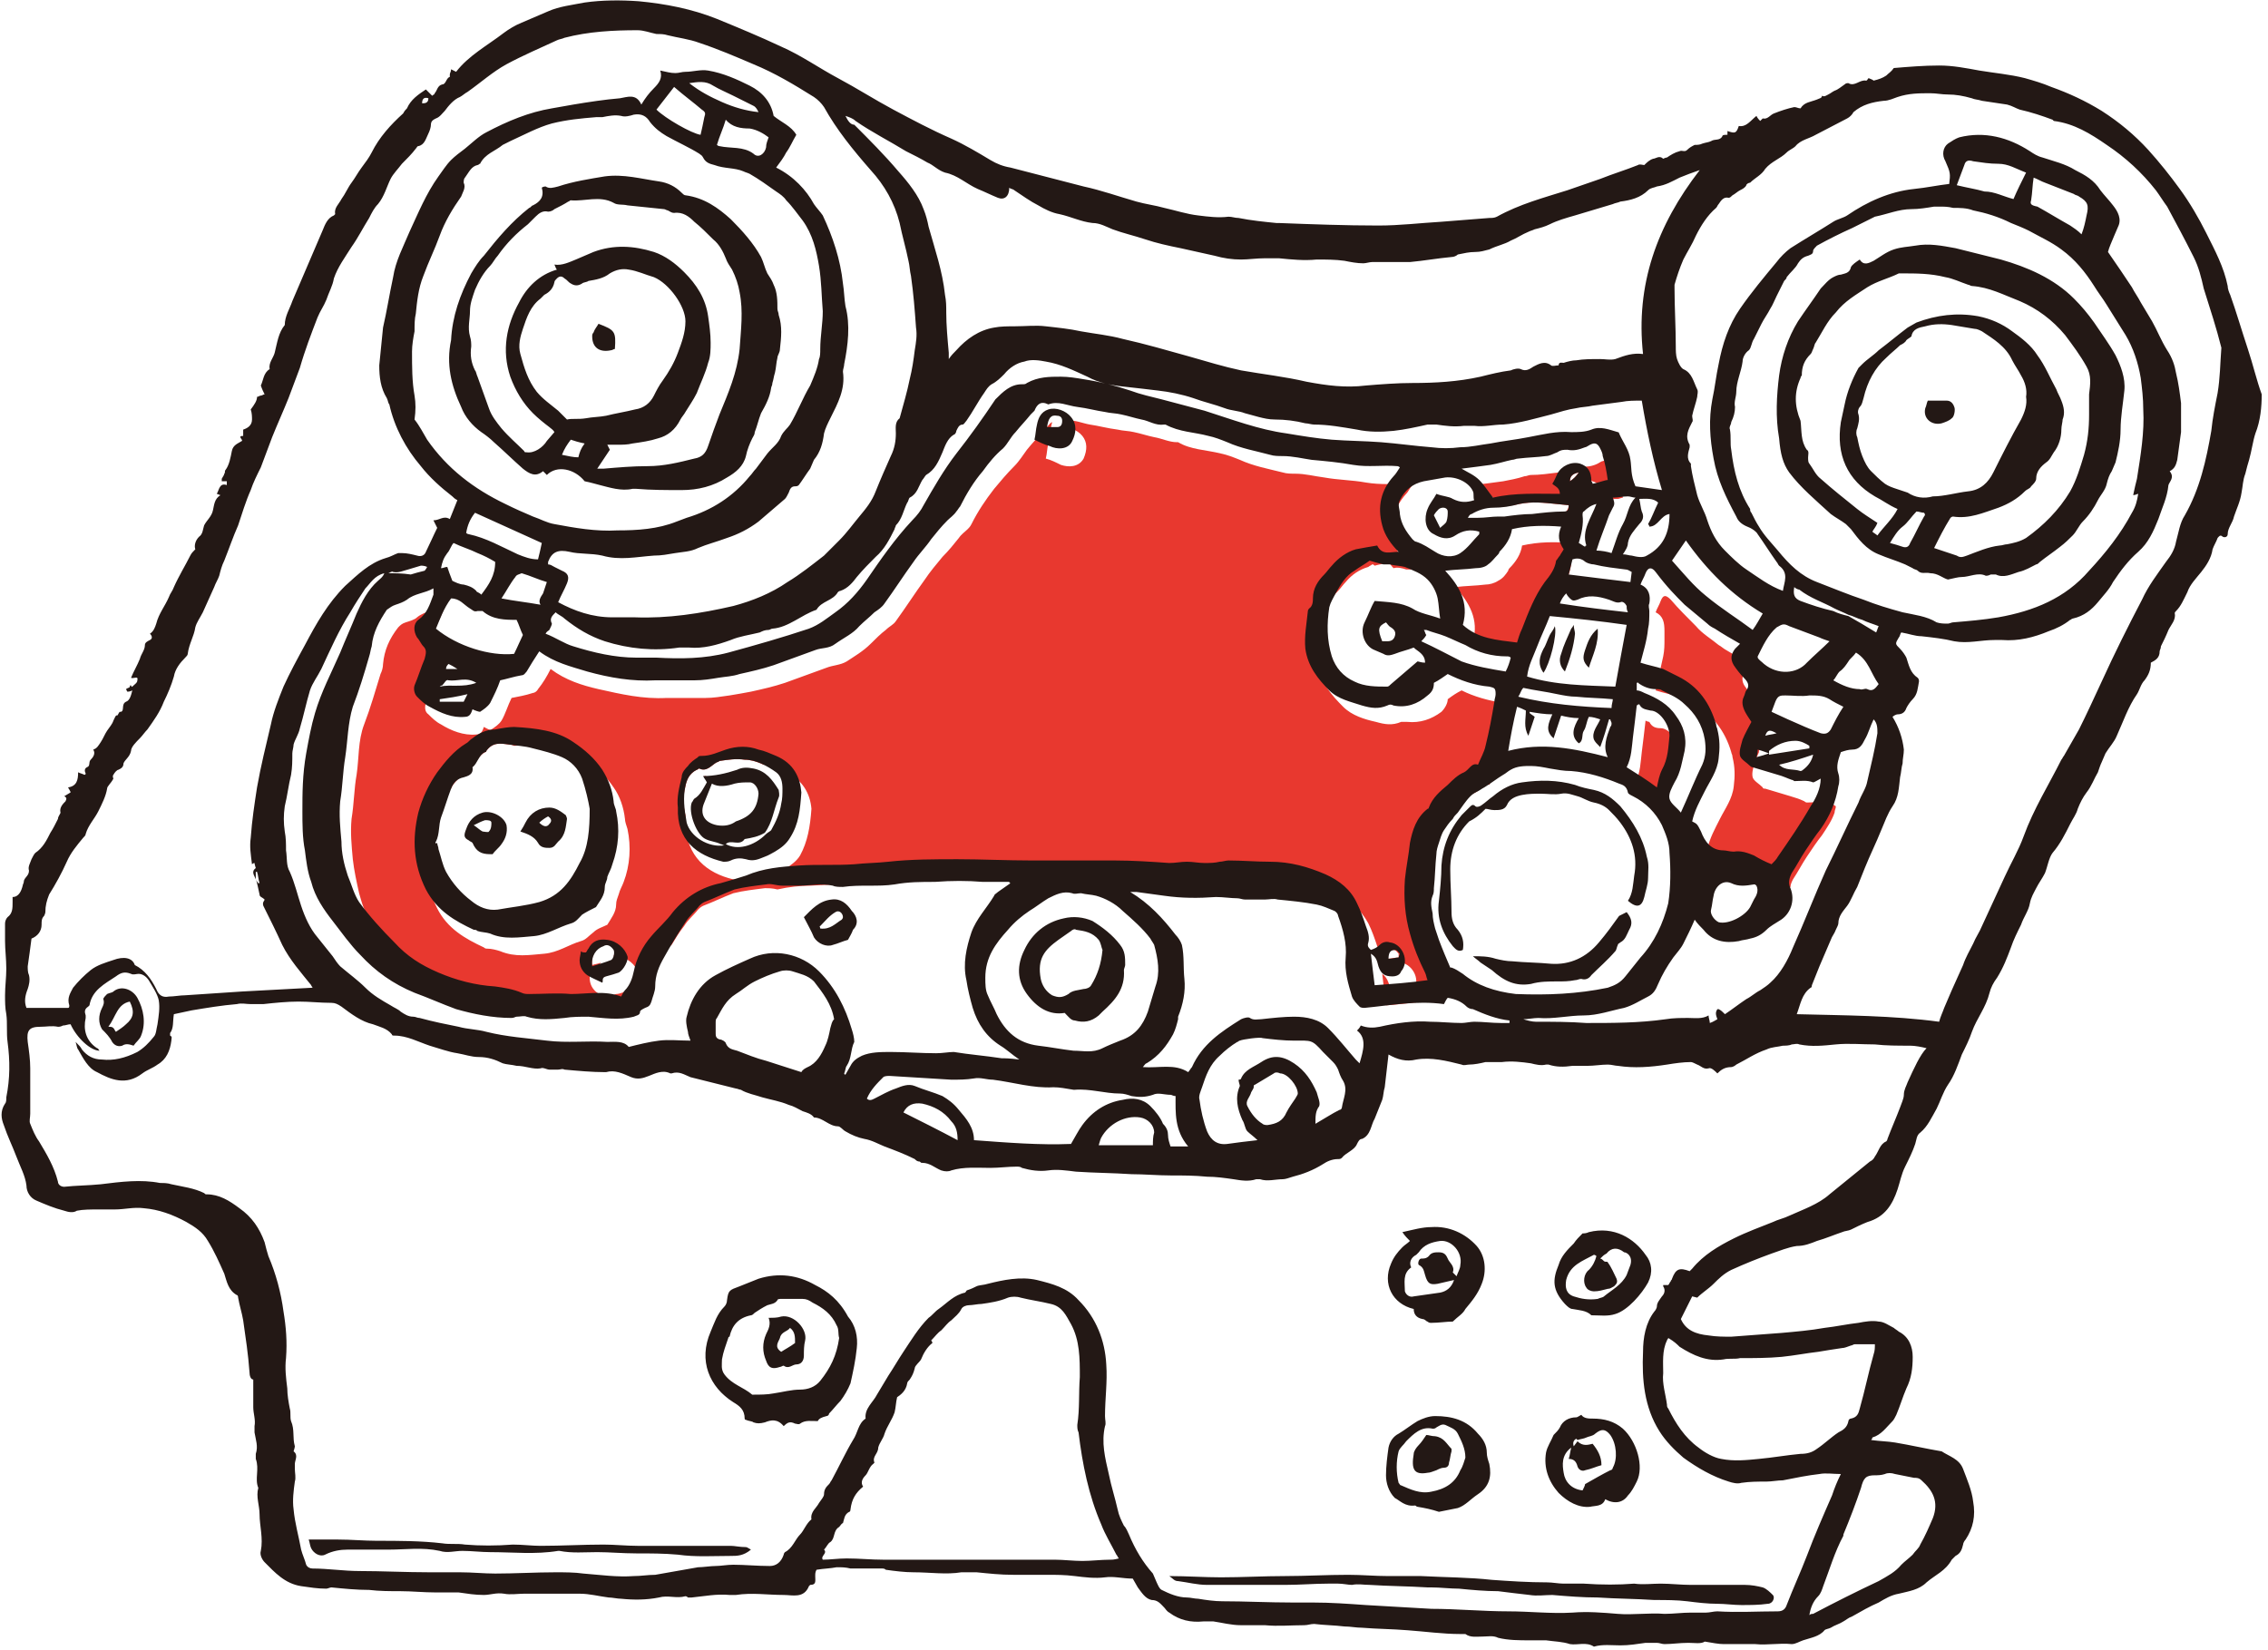 <?xml version="1.0" encoding="utf-8"?>
<!-- Generator: Adobe Illustrator 26.5.3, SVG Export Plug-In . SVG Version: 6.00 Build 0)  -->
<svg version="1.1" id="レイヤー_1" xmlns="http://www.w3.org/2000/svg" xmlns:xlink="http://www.w3.org/1999/xlink" x="0px"
	 y="0px" viewBox="0 0 180 131" style="enable-background:new 0 0 180 131;" xml:space="preserve">
<path fill="#E8382F" d="M55.9,61.7c0,0,0.1-0.1,0.2-0.1c-0.1,0-0.2,0-0.2,0L55.9,61.7z M144.9,63.8c-0.5-0.2-1-0.1-1.5-0.1
	c-0.1,0-0.2-0.1-0.2-0.1c-0.4-0.2-0.8-0.3-1.1-0.4c-0.7-0.2-1.3-0.4-2-0.6c-0.1,0-0.2,0-0.2-0.1c-0.3-0.3-0.7-0.5-0.8-0.8
	c-0.1-0.4,0.1-0.9,0.2-1.3c0.1-0.2,0.2-0.5,0.3-0.7c0,0,0-0.1,0-0.1c0,0,0,0,0,0c0.1-0.2,0.2-0.4,0.3-0.6c-0.2-0.3-0.3-0.6-0.5-0.8
	c-0.2-0.4-0.3-0.8-0.1-1.2c0.1-0.2,0.1-0.3,0.2-0.5c0.3-0.4,0.1-0.7-0.2-1c-0.3-0.3-0.5-0.6-0.8-1c-0.3-0.4-0.3-0.9,0.1-1.3
	c0.1-0.2,0.3-0.3,0.4-0.4c-0.7-0.4-1.3-0.8-2-1.2c-0.2-0.1-0.4-0.3-0.6-0.4c-0.6-0.5-1.3-0.9-1.8-1.5c-0.7-0.7-1.4-1.4-2-2.1
	c-0.4-0.4-0.6-0.4-0.8,0.1c-0.1,0.3-0.3,0.6-0.4,0.9c0.6,0.3,0.7,0.8,0.7,1.5c0,0.2,0,0.4,0,0.6c0,0.5,0,0.9-0.1,1.4
	c-0.2,0.9-0.4,1.8-0.6,2.7c0.6,0.2,1.2,0.3,1.8,0.5c0.4,0.2,0.9,0.3,1.2,0.6c1.5,0.8,2.5,2.1,3,3.8c0,0.1,0.1,0.2,0.1,0.4
	c0.2,0.8,0.2,1.5,0.1,2.3c-0.1,1-0.7,1.8-1.1,2.6c-0.4,0.8-0.8,1.5-1,2.4c0.4,0.2,0.4,0.2,0.7,0.8c0.4,0.8,0.8,1.5,1.8,1.5
	c0.3,0,0.6,0.1,0.8,0.1c0.6,0,1.1,0.1,1.6,0.3c0.4,0.2,0.9,0.4,1.4,0.7c0.1-0.2,0.2-0.3,0.3-0.4c0-0.2,0.1-0.4,0.2-0.6
	c0.4-0.6,0.7-1.2,1.1-1.8c0.4-0.6,0.8-1.2,1.2-1.7c0.4-0.6,0.8-1.2,1-1.8c0-0.2,0.1-0.3,0.1-0.5C145.2,63.6,145,63.8,144.9,63.8
	L144.9,63.8z M128,36.9c-0.2-0.4-0.3-0.5-0.8-0.3c-0.1,0-0.2,0.1-0.4,0.2c-0.4,0.2-0.9,0.3-1.4,0.2c-0.3-0.1-0.5,0-0.8,0.2
	c-0.3,0.2-0.6,0.3-0.9,0.3c-0.8,0.1-1.5,0.2-2.2,0.2c-0.2,0-0.3,0.1-0.5,0.1c-0.6,0.2-1.2,0.3-1.7,0.4c-0.7,0.1-1.5,0.2-2.3,0.3
	c0.5,0.3,1.1,0.6,1.4,0.9c0.2,0.2,0.4,0.5,0.7,0.8c0.5,0,1-0.1,1.5-0.2c1-0.2,1.9-0.1,2.9,0l1,0.1c0,0.2-0.1,0.4-0.2,0.5h0.5
	c0-0.5-0.4-0.6-0.6-0.8c0.1-0.3,0.2-0.5,0.4-0.8c0.3-0.6,1.1-1,1.8-0.8c0.6,0.2,0.9,0.6,0.9,1.4c0,0.1,0,0.1,0.1,0.2
	c0.2-0.1,0.5-0.1,0.7-0.2c0,0,0,0,0,0c0.1,0,0.2,0,0.3,0c0.1,0,0.3-0.1,0.4-0.1c-0.1-0.7-0.3-1.3-0.4-1.9
	C128.2,37.3,128.1,37.1,128,36.9 M124.6,38.2c0-0.4,0.2-0.6,0.7-0.7C125.1,37.8,124.9,38,124.6,38.2 M124.7,43.1
	c-1.3-0.1-2.6-0.1-3.9,0.2c-0.1,0.7-0.5,1.3-1,1.8c-0.1,0.1-0.1,0.2-0.1,0.2c-0.2,0.3-0.4,0.6-0.8,0.8c-0.3,0.2-0.7,0.3-1,0.3
	c-0.8,0.1-1.6,0.1-2.4,0.2c1.1,1.2,1.9,2.6,1.4,4.3c0.7,0.6,1.4,0.9,2.3,1.1c0.1,0,0.3,0,0.4,0c0.1,0,0.2,0,0.3,0.1c0,0,0,0,0,0.1
	c0.4,0.1,0.9,0.1,1.3,0.2c0.1-0.3,0.3-0.7,0.4-1.1c0.5-1.3,1-2.6,1.8-3.7c0.4-0.5,0.8-1,0.9-1.7c0-0.1,0.1-0.2,0.2-0.3
	c0.1-0.3,0.2-0.7,0.2-1C124.5,44.1,124.5,43.6,124.7,43.1L124.7,43.1z M119.3,55.8c-1.2-0.2-2.3-0.5-3.3-1c-0.4,0.2-0.7,0.4-1.1,0.7
	c0,0.3-0.2,0.7-0.5,1c-0.8,0.6-1.7,0.9-2.7,0.8c-0.2,0-0.4,0-0.5,0c-0.7,0.3-1.3,0.2-2,0c-0.9-0.2-1.9-0.5-2.6-1.2
	c-0.9-0.9-1.8-1.9-1.9-3.3c-0.1-1,0.1-2,0.2-3c0-0.1,0-0.2,0.1-0.2c0.3-0.2,0.3-0.5,0.3-0.8c0-0.8,0.4-1.4,0.9-1.9
	c0.2-0.2,0.4-0.5,0.6-0.7c0.5-0.6,1.1-1,1.8-1.2c0.1-0.1,0.2-0.1,0.3-0.2c0.1,0,0.1,0,0.2,0.1c0.4-0.1,0.8-0.2,1.2-0.2
	c0.1,0.2,0.2,0.3,0.3,0.4c0.3-0.1,0.7,0,1,0.1c0,0,0.1,0,0.1,0l0.3,0c-0.7-0.7-1.1-1.3-1.3-2.1c-0.4-1.5-0.1-2.8,0.9-3.9
	c0.2-0.2,0.3-0.5,0.5-0.7c-0.1,0-0.2-0.1-0.2-0.1c-1.2,0-2.3,0.1-3.5-0.1c-1.1-0.2-2.2-0.2-3.3-0.4c-0.8-0.1-1.5-0.3-2.3-0.3
	c-0.3,0-0.7,0-1-0.1c-1.2-0.3-2.3-0.5-3.4-1c-0.5-0.2-1-0.4-1.5-0.5c-1.2-0.3-2.4-0.3-3.4-0.9c0,0-0.1,0-0.1,0
	c-0.6,0-1.2-0.3-1.8-0.4c-0.5-0.1-1.1-0.3-1.6-0.4c-0.4-0.1-0.9-0.1-1.3-0.2c-0.8-0.1-1.5-0.3-2.2-0.4c-0.6-0.1-1.2-0.4-1.9-0.3
	c0,0,0,0.1,0,0.2c0,0.3-0.1,0.5-0.4,0.5c-0.2,0-0.5,0-0.8,0c0-0.3,0.1-0.5,0.1-0.6c-0.2,0.1-0.3,0.3-0.5,0.5
	c-0.1,0.1-0.2,0.2-0.3,0.3c-0.4,0.5-0.8,0.9-1.2,1.4c-0.3,0.4-0.6,0.9-1,1.3c-0.6,0.6-1.1,1.2-1.6,1.8c-0.7,0.9-1.3,1.8-1.8,2.8
	c-0.1,0.2-0.2,0.3-0.3,0.4c-0.2,0.2-0.5,0.4-0.7,0.7c-0.4,0.5-0.8,1-1.3,1.5c-0.5,0.6-1,1.2-1.4,1.8c-0.8,1.1-1.5,2.2-2.3,3.3
	c-0.2,0.3-0.5,0.4-0.8,0.7c-0.4,0.3-0.8,0.7-1.2,1.1c-0.6,0.6-1.3,1-1.9,1.4c-0.5,0.3-1.1,0.3-1.6,0.5c-1.1,0.4-2.2,0.8-3.3,1.2
	c-0.9,0.3-1.8,0.5-2.7,0.7c-0.5,0.1-1.1,0.2-1.7,0.3c-0.7,0.1-1.3,0.2-1.9,0.2c-1,0-2.1,0-3.1,0c-1.9,0.1-3.6-0.3-5.4-0.7
	c-1.3-0.3-2.6-0.7-3.8-1.6c-0.3,0.6-0.6,1.1-1,1.6c-0.1,0.2-0.3,0.3-0.4,0.3c-0.6,0.2-1.2,0.3-1.7,0.4c-0.3,0.6-0.5,1.3-0.8,1.8
	c-0.2,0.3-0.5,0.5-0.8,0.7c-0.1,0.1-0.4-0.1-0.6-0.2c-0.1,0.3-0.2,0.6-0.6,0.6c-1,0.1-2-0.3-2.8-0.8c-0.4-0.2-0.7-0.5-1-0.8
	c-0.3-0.2-0.3-0.6-0.2-0.9c0.2-0.7,0.5-1.4,0.8-2.1c0.2-0.3,0.2-0.6-0.1-1c-0.2-0.2-0.3-0.5-0.5-0.7c-0.3-0.5-0.3-1.1,0.1-1.4
	c0.2-0.2,0.4-0.4,0.5-0.6c0,0,0,0-0.1,0c0.2-0.5,0.5-1.1,0.7-1.6c0-0.1,0-0.2,0-0.3c-0.7,0.4-1.5,0.4-2.1,0.9
	c-0.2,0.2-0.6,0.3-0.9,0.4c-0.3,0.1-0.4,0.2-0.6,0.4c-0.7,0.9-1.1,1.8-1.2,2.9c0,0.3-0.1,0.6-0.2,0.8c-0.4,1.3-0.8,2.7-1.3,4
	c-0.5,1.3-0.4,2.7-0.6,4c-0.2,1.1-0.2,2.3-0.4,3.5c-0.1,1.1,0,2.1,0.1,3.2c0.1,0.9,0.3,1.8,0.5,2.7c0.2,0.7,0.4,1.5,0.9,2.1
	c0.9,1.1,1.8,2.2,2.8,3.2c1,1.1,2.2,1.8,3.5,2.4c1.5,0.6,3,1,4.5,1.1c0.7,0.1,1.4,0.2,2.1,0.5c0.2,0.1,0.4,0.1,0.6,0.1
	c1.1,0,2.2-0.1,3.3,0c1.3,0.1,2.7-0.2,4,0.2c0.1-0.2,0.1-0.4,0.3-0.5c0.4-0.4,0.6-1,0.7-1.5c0.3-1.1,0.7-2,1.4-2.8
	c0.2-0.3,0.4-0.5,0.7-0.7c0.3-0.5,0.6-1,1-1.5c0.3-0.5,0.8-0.9,1.1-1.3c0.1-0.1,0.2-0.2,0.4-0.3c0.8-0.3,1.6-0.7,2.4-1
	c0.8-0.2,1.7-0.3,2.5-0.4c0.3,0,0.6,0,1,0.1c0.9-0.2,1.8-0.3,2.6-0.3c1.5-0.1,2.9-0.1,4.4-0.1c0.9,0,1.8-0.1,2.7-0.2
	c1.8-0.3,3.7-0.3,5.5-0.2c2,0,4,0.1,5.9,0.1c1.7,0,3.5,0,5.2,0c0.5,0,0.9,0,1.4,0c1.4,0,2.9,0.2,4.3,0.2c0.4,0,0.9-0.1,1.4-0.1
	c0.5,0,0.9,0.1,1.4,0.1c0.4,0,0.8-0.1,1.2-0.1c0.2,0,0.5-0.1,0.7-0.1c1.1,0,2.2,0.1,3.3,0.1c1.5,0,3,0.4,4.4,1
	c1.1,0.5,1.9,1.2,2.5,2.3c0.3,0.6,0.5,1.2,0.7,1.8c0.2,0.4,0.3,0.8,0.2,1.3c-0.1,0.3,0.1,0.4,0.2,0.6c0.2-0.2,0.5-0.3,0.7-0.4
	c0.2-0.2,0.5-0.3,0.8-0.2c1,0.2,1.6,1.5,0.9,2.3c-0.2,0.2-0.4,0.4-0.7,0.4c-0.6,0-0.9-0.2-1.1-0.8c-0.1-0.3-0.2-0.7-0.6-1
	c0.1,0.9,0.2,1.7,0.3,2.5c1.4-0.1,2.7-0.3,4.2-0.4c-0.1-0.2-0.2-0.4-0.2-0.6c-0.5-1-0.9-2-1.2-3.1c-0.4-1.4-0.5-2.9-0.4-4.3
	c0.1-1,0.2-1.9,0.4-2.9c0.2-1.1,0.4-2.1,1.4-2.7c0,0,0.1-0.1,0.1-0.1c0.3-0.8,0.9-1.3,1.5-1.8c0.4-0.4,0.8-0.8,1.3-1
	c0.4-0.2,0.6-0.8,1.1-0.6c0.2-0.5,0.5-1,0.6-1.5c0.3-1.2,0.5-2.3,0.7-3.5c0-0.2,0.1-0.4,0.1-0.6C119.8,55.9,119.7,55.8,119.3,55.8
	L119.3,55.8z M46.1,74.7c-1,0.3-1.8,0.9-2.9,1c-1.2,0.1-2.3,0.3-3.5-0.2c-0.3-0.1-0.7-0.2-1-0.2c-0.1,0-0.2,0-0.3-0.1
	c-1.5-0.7-2.9-1.5-3.7-3.1c-1-2-1.2-4-0.6-6.1c0.3-1.1,0.8-2.2,1.5-3.2c0-0.1,0.1-0.2,0.2-0.2c0.1-0.3,0.3-0.5,0.5-0.7
	c0.4-0.5,0.9-1,1.4-1.3c0.2-0.3,0.4-0.7,0.8-0.9c0,0,0.1,0,0.1-0.1c0.5-0.7,1.1-0.6,1.8-0.5c0.1,0,0.2,0,0.4,0.1
	c0.3,0,0.7-0.1,0.9-0.1c1.7,0.1,3.3,0.3,4.7,1.2c0.9,0.6,1.7,1.3,2.3,2.2c0.5,0.7,0.8,1.6,0.9,2.5c0,0.2,0.1,0.5,0.2,0.8
	c0.3,1.4,0.2,2.9-0.3,4.2c-0.1,0.3-0.3,0.6-0.4,1c-0.1,0.3-0.2,0.5-0.2,0.8c0,0.6-0.4,1.1-0.7,1.6c0,0,0,0,0,0
	c-0.4,0.2-0.8,0.3-1.1,0.6C46.7,74.3,46.5,74.6,46.1,74.7L46.1,74.7z M49.9,78.6c-0.3,0.1-0.7,0.3-1,0.3c-0.4,0.1-0.1,0.3-0.3,0.5
	c-0.4-0.2-0.8-0.3-1.2-0.6c-0.4-0.3-0.6-0.7-0.6-1.2c0-0.2,0-0.4,0.1-0.7c0.1,0,0.2,0,0.4,0.1c0.1-0.1,0.1-0.2,0.2-0.3
	c0.1-0.1,0.1-0.2,0.2-0.3c-0.2,0.1-0.4,0.1-0.7,0.2c-0.1-0.8,0.3-1.4,0.9-1.6c0.3-0.1,0.7,0,0.8,0.3c0.1,0.2,0.1,0.4,0,0.6
	c0.1,0,0.2,0,0.3,0c0.8,0.1,1.5,0.7,1.6,1.3C50.7,77.7,50.3,78.5,49.9,78.6L49.9,78.6z M63.5,67.9c-0.3,0.5-0.8,0.8-1.2,1.1
	c-0.2,0.2-0.5,0.3-0.8,0.4c-0.5,0.2-0.9,0.4-1.5,0.2c-0.4-0.1-0.8-0.1-1.2,0.1c-0.2,0.1-0.4,0.1-0.6,0.1c-2.1-0.5-3.7-1.8-3.8-4.4
	c0-0.2,0-0.5,0-0.7c-0.2-0.8-0.2-1.6,0-2.3c0.1-0.5,0.3-1,0.9-1.3c0.1,0,0.1-0.1,0.2-0.1c0.6,0.3,1-0.3,1.4-0.5
	c0.1,0,0.2-0.1,0.2-0.1c0.7-0.1,1.3-0.2,2-0.1c0.5,0,1.1,0.2,1.5,0.4c0.1,0,0.2,0,0.4,0.1c0.5,0.2,1,0.3,1.4,0.5
	c1.3,0.6,1.9,1.7,2,2.9C64.3,65.6,64.1,66.8,63.5,67.9L63.5,67.9z M86,36.4c-0.4,0.7-1.2,0.7-1.8,0.5c-0.4-0.2-0.8-0.4-1.2-0.5
	c0.1-0.4,0.1-0.8,0.2-1.2c0.1-0.5,0.3-1,0.9-1.2c0.6-0.2,1.4,0.1,1.8,0.6C86.3,35.1,86.3,35.7,86,36.4L86,36.4z M111,76
	c-0.3,0-0.6,0.1-0.9,0.1c0-0.4,0.1-0.7,0.5-0.7c0.2,0,0.3,0.2,0.4,0.3L111,76z M131.8,57.8c-0.4,0-0.7-0.1-0.9-0.5
	c0,0-0.1,0-0.3-0.1c-0.1,0.9-0.2,1.7-0.3,2.5c-0.1,0.8-0.1,1.6-0.5,2.4c0.8,0.5,1.6,1.1,2.4,1.6c0.1-0.5,0.2-1,0.4-1.4
	c0.4-0.8,0.5-1.8,0.6-2.7C133.3,58.9,132.5,57.8,131.8,57.8L131.8,57.8z"/>
<path fill="#231815" d="M124.7,49.9c-0.3,0.7-0.6,1.3-0.8,2c-0.2,0.5-0.1,1,0.3,1.4c0.4-1,0.7-2,0.8-3c0-0.2-0.1-0.4-0.1-0.7
	C124.8,49.8,124.7,49.9,124.7,49.9L124.7,49.9z M113.3,116.9c0.2,0,0.4-0.1,0.7-0.2c0.2-0.1,0.4-0.2,0.6-0.2c0.3,0,0.4-0.2,0.4-0.4
	c0.1-0.3,0.1-0.6,0.2-0.9c0-0.1,0-0.2,0-0.2c-0.4-0.4-0.6-0.9-1.3-1c-0.3,0-0.5-0.1-0.7-0.1c-0.2,0.3-0.4,0.6-0.6,0.8
	c-0.2,0.2-0.4,0.5-0.4,0.7C112,116.6,112.2,117.1,113.3,116.9L113.3,116.9z M154.1,33.6c0.3-0.1,0.6-0.2,0.8-0.4
	c0.2-0.1,0.3-0.7,0.2-0.9c-0.1-0.3-0.3-0.5-0.6-0.5H153c-0.1,0.2-0.1,0.4-0.2,0.6C152.6,33.2,153.3,33.8,154.1,33.6 M126.2,119.6
	c0.4-0.1,1,0,1.2-0.6c0.7,0.4,1.4,0.3,1.8-0.3c0.3-0.3,0.5-0.7,0.7-1.1c0.6-1.2,0-3.2-1.1-4.2c-0.7-0.6-1.5-0.8-2.4-0.8
	c-0.3,0-0.7,0-0.9-0.3c-0.2,0.1-0.3,0.2-0.4,0.2c-0.6,0-1.1,0.3-1.3,0.8c-0.1,0.2-0.3,0.4-0.5,0.6c-0.2,0.5-0.5,0.9-0.6,1.4
	c-0.2,1.2,0.2,2.3,1,3.2C124.4,119.2,125.3,119.7,126.2,119.6L126.2,119.6z M124.7,114.9c-0.1,0.4-0.1,0.6-0.2,0.9
	c0.4,0,0.6,0.2,0.7,0.6c0.1,0.3,0.4,0.4,0.6,0.3c0.5-0.1,0.9-0.3,1.3-0.4c0-0.7-0.3-1.2-0.7-1.7c-0.4,0.1-0.8,0.2-1.2-0.2l0,0
	l-0.3,0.4c-0.1-0.3,0-0.5,0.2-0.6l0.1,0.1c0.3-0.1,0.5-0.1,0.7-0.2c0.2-0.1,0.5-0.1,0.7-0.3c0.5-0.4,0.8-0.4,1.2,0.1
	c0.5,0.7,0.6,1.9,0.2,2.6c0,0.1-0.1,0.2-0.2,0.2c-0.6,0.3-1.3,0.7-2,1.1c0,0.1-0.1,0.3-0.2,0.5c-0.9-0.1-1.4-0.7-1.5-1.4
	C124,116.3,123.9,115.5,124.7,114.9L124.7,114.9z M112.2,103.9c0,0.4,0.2,0.7,0.7,0.8c0.2,0,0.3,0.2,0.4,0.2
	c0.1,0.1,0.2,0.1,0.3,0.1c0.6,0,1.2-0.1,1.7-0.1c0.4-0.4,0.8-0.6,1-1c0.5-0.6,1-1.2,1.3-2c0.4-1,0.3-2.2-0.4-3
	c-0.9-1-2.2-1.6-3.6-1.5c-0.7,0-1.4,0.2-2.3,0.4c0.2,0.3,0.4,0.5,0.6,0.7c-0.2,0.2-0.4,0.3-0.6,0.5c-0.4,0.4-0.7,0.8-0.9,1.3
	C109.7,101.9,110.5,103.5,112.2,103.9L112.2,103.9z M112,100.6c-0.2-0.4,0-0.8,0.4-1c0.1-0.1,0.2-0.2,0.2-0.2c0.4-0.6,1-0.8,1.7-0.9
	c0.9-0.1,1.8,0.9,1.6,1.9c0,0.3-0.2,0.6-0.3,0.9c-0.2-0.2-0.3-0.3-0.3-0.3c0.2-0.5-0.3-0.8-0.4-1.1c-0.1-0.2-0.2-0.5-0.7-0.5
	c-0.3,0-0.6,0-0.8,0.3c-0.2,0.2-0.4,0.2-0.6,0.2s-0.3,0.4-0.2,0.5c0.4,0.2,0.4,0.5,0.5,0.8c0.2,0.7,0.4,0.8,1,0.7
	c0.4-0.1,0.9-0.2,1.3-0.3c-0.2,0.6-0.6,0.9-1.1,1c-0.7,0.1-1.4,0.2-2.1,0.3c-0.3,0.1-0.6-0.1-0.7-0.4
	C111.5,101.8,111.3,101.1,112,100.6L112,100.6z M178.4,27.7c-0.5-1.5-0.9-2.9-1.4-4.3c-0.1-0.2-0.2-0.5-0.2-0.7
	c-0.3-1.5-1-2.8-1.7-4.2c-0.6-1.2-1.3-2.4-2.1-3.5c-0.8-1.1-1.6-2.1-2.5-3.1c-1.1-1.2-2.3-2.2-3.7-3.1c-1.3-0.8-2.6-1.4-4-1.9
	c-0.7-0.3-1.4-0.5-2.1-0.7c-1.2-0.3-2.4-0.4-3.6-0.6c-1.1-0.2-2.1-0.4-3.2-0.4c-1.2,0-2.4,0.1-3.6,0.2c-0.2,0.3-0.4,0.4-0.6,0.6
	c-0.3,0.2-0.6,0.3-1,0.4c-0.1-0.1-0.2-0.1-0.4-0.2c-0.1,0.1-0.1,0.2-0.2,0.2c-0.5-0.1-0.9,0.5-1.4,0.2c-0.1,0-0.2,0-0.3,0.1
	c-0.3,0.2-0.5,0.4-0.8,0.5c-0.2,0.1-0.3,0.2-0.5,0.3c-0.2,0.1-0.3,0.2-0.5,0.1c0,0.2-0.2,0.2-0.4,0.3c-0.5,0.2-1,0.2-1.3,0.7
	c-0.2,0-0.3-0.1-0.5-0.1c-0.5,0.1-1.1,0.3-1.6,0.5c-0.3,0.1-0.5,0.5-0.9,0.4c0,0-0.1,0.1-0.2,0.2c-0.1-0.1-0.2-0.2-0.3-0.4
	c-0.5,0.4-0.8,0.9-1.4,0.8c-0.2,0.6-0.3,0.6-0.9,0.4c0,0.1,0,0.2,0,0.3c-0.2,0-0.4,0-0.4,0.1c-0.2,0.4-0.6,0.2-0.9,0.4
	c-0.2,0.1-0.4,0.1-0.7,0.2c-0.2,0.1-0.4,0.1-0.6,0.1c-0.2,0.1-0.4,0.2-0.6,0.4s-0.4,0-0.6,0.1c-0.4,0.1-0.7,0.3-1,0.5
	c-0.1,0-0.3,0.1-0.3,0.1c-0.3-0.3-0.6,0-0.8,0c-0.3,0.1-0.5,0.3-0.7,0.5c-0.1,0-0.4-0.1-0.5,0c-1,0.4-2,0.7-3,1.1
	c-0.9,0.3-1.7,0.6-2.6,0.9c-1.9,0.6-3.8,1.1-5.6,2.1c-0.2,0.1-0.4,0.1-0.6,0.1c-1.3,0.1-2.5,0.2-3.8,0.3c-1.7,0.1-3.3,0.3-5,0.3
	c-2.6,0-5.3-0.1-7.9-0.2c-0.1,0-0.1,0-0.2,0c-1-0.1-2-0.2-3-0.4c-0.3,0-0.5-0.1-0.8-0.1c-0.8,0.1-1.6,0-2.4-0.1
	c-0.9-0.1-1.8-0.4-2.7-0.6c-0.7-0.2-1.5-0.3-2.2-0.5c-1.4-0.4-2.8-0.9-4.2-1.2c-1.9-0.5-3.9-1-5.8-1.5c-0.6-0.1-1.1-0.3-1.6-0.6
	c-1-0.6-2-1.2-3.1-1.7c-1.6-0.7-3.1-1.5-4.6-2.3S68,7,66.5,6.2s-2.9-1.8-4.5-2.5c-1.7-0.8-3.4-1.5-5.1-2.2c-2-0.8-4.1-1.2-6.2-1.4
	c-1.4-0.1-2.9-0.1-4.3,0.1c-1,0.2-2,0.3-2.9,0.7c-0.7,0.3-1.4,0.6-2.1,0.9c-0.5,0.2-1,0.5-1.4,0.8c-1.3,1-2.8,1.8-3.8,3.1
	C36,5.6,36,5.6,35.8,5.5c0,0.2-0.1,0.3-0.1,0.4c0,0.1,0,0.2,0,0.2c-0.3,0.1-0.3,0.6-0.6,0.6c-0.4,0.1-0.4,0.5-0.6,0.7
	c0,0.1-0.1,0.1-0.2,0.2c-0.2-0.2-0.3-0.3-0.5-0.5c-0.6,0.4-1.2,0.8-1.5,1.5c-0.1,0.1-0.2,0.2-0.3,0.4c-1,0.9-1.9,1.9-2.5,3.1
	c-0.2,0.4-0.5,0.8-0.8,1.2s-0.5,0.8-0.8,1.2c-0.3,0.4-0.5,0.9-0.8,1.3c-0.2,0.4-0.6,0.7-0.5,1.2c0,0-0.1,0.1-0.1,0.1
	c-0.5,0.2-0.7,0.7-0.9,1.2c-0.8,1.9-1.6,3.7-2.4,5.6c-0.2,0.6-0.6,1.2-0.6,1.9c-0.5,0.6-0.6,1.4-0.8,2.2c-0.1,0.4-0.5,0.8-0.4,1.3
	c-0.5,0.3-0.5,0.9-0.7,1.3c0.1,0.3,0.2,0.5,0.3,0.7c-0.1,0-0.2,0.1-0.3,0.1c-0.1,0-0.2,0.1-0.3,0.1c0,0.3-0.2,0.6-0.5,1
	c0.1,0.3,0.1,0.6,0.1,0.8c0,0.5-0.4,0.7-0.7,0.8c0,0.2,0,0.5,0,0.5c-0.5,0,0,0.3-0.1,0.4c-0.3,0.2-0.7,0.3-0.8,0.8
	c-0.1,0.5-0.2,1.1-0.5,1.5c-0.1,0.1,0,0.2-0.1,0.3c0,0.1-0.1,0.2-0.2,0.4c0,0,0,0.1,0,0.2c0.1,0,0.2,0,0.4,0c0,0.1,0,0.1,0,0.2
	c0,0,0,0.1,0,0.1c-0.6-0.2-0.6,0.4-0.8,0.7c0.1,0,0.2,0.1,0.3,0.1c-0.5,0.3-0.5,0.8-0.6,1.2c-0.1,0.5-0.5,0.8-0.7,1.2
	c-0.1,0.3-0.1,0.7-0.4,0.9c-0.3,0.3-0.4,0.7-0.3,1c-0.2,0.2-0.3,0.3-0.4,0.5c-0.4,0.8-0.9,1.6-1.3,2.5c-0.1,0.3-0.3,0.5-0.4,0.8
	c-0.3,0.7-0.8,1.3-1,2.1c-0.1,0.3-0.2,0.6-0.5,0.8c0.2,0.2,0.2,0.4,0,0.5c-0.2,0.1-0.4,0.2-0.4,0.4c0,0.4-0.3,0.7-0.4,1.1
	c-0.2,0.5-0.5,1-0.7,1.5c0.2,0.1,0.6-0.2,0.5,0.2c0,0.2-0.2,0.3-0.4,0.5c-0.1,0.1-0.1-0.3-0.2,0c0,0.1-0.2,0.1-0.3,0.2l0.1,0.2
	c0.1,0,0.2,0,0.4-0.1c-0.1,0.4-0.2,0.8-0.5,0.9c-0.4,0.2-0.1,0.7-0.4,0.8c0,0,0,0-0.1,0c-0.1,0.1-0.1,0.2-0.2,0.3
	C9.2,56.7,9.1,57,9,57.2c-0.1,0.3-0.3,0.5-0.5,0.8c-0.2,0.3-0.3,0.6-0.5,0.9c-0.2,0.3-0.3,0.5-0.6,0.6c0.2,0.3,0,0.6-0.2,0.8
	c-0.2,0.2,0,0.5-0.3,0.6c-0.2,0.1-0.2,0.3-0.1,0.5c0,0,0,0.1-0.1,0.1c-0.2-0.1-0.3-0.1-0.5-0.2c0,0.6-0.1,1.1-0.8,1.2
	c0.1,0.2,0.2,0.3,0.2,0.4l-0.5,0.3c0.2,0.1,0.2,0.2,0.1,0.4c-0.2,0.2-0.5,0.5-0.4,0.9c0,0.1-0.2,0.3-0.2,0.5
	c-0.2,0.4-0.4,0.8-0.6,1.1c-0.3,0.6-0.6,1.2-1.2,1.6c-0.1,0.1-0.2,0.3-0.3,0.5c-0.1,0.3-0.3,0.6-0.2,0.9c0,0.4-0.3,0.5-0.4,0.8
	c0,0.2-0.1,0.3-0.1,0.4c-0.1,0.4-0.3,0.9-0.8,0.9v0.4c0,0.5,0,0.9-0.4,1.2c-0.1,0.1-0.2,0.3-0.2,0.5c0,0.4,0,0.9,0,1.4
	c0,0.7,0.1,1.4,0.1,2.2c0,0.7-0.1,1.4-0.1,2.1c0,0.5,0,1,0.1,1.5c0.1,0.7,0,1.5,0.1,2.2c0.2,1.5,0.2,2.9-0.1,4.4
	c0,0.2,0,0.4-0.1,0.5c-0.4,0.6-0.3,1.2-0.1,1.7C0.6,90.2,1,91,1.3,91.8c0.3,0.8,0.7,1.5,0.8,2.3c0,0.5,0.3,1,0.8,1.2
	c0.7,0.3,1.4,0.6,2.2,0.8c0.3,0.1,0.7,0.2,1,0C6.6,96,7.2,96,7.8,96c0.4,0,0.9,0,1.3,0c0.8,0,1.5-0.2,2.3-0.1
	c1.2,0.1,2.3,0.5,3.4,1.1c0.7,0.4,1.3,0.8,1.7,1.5c0.5,0.8,0.9,1.7,1.3,2.6c0.2,0.6,0.3,1.3,1,1.7c0.1,0,0.1,0.2,0.1,0.2
	c0.1,0.6,0.3,1.2,0.4,1.8c0.2,1.4,0.4,2.7,0.5,4.1c0,0.3,0.1,0.6,0.3,0.6c0,0.4,0,0.7,0,0.9c0,0.4,0,0.9,0,1.3c0,0.5,0.2,1,0.1,1.5
	c0,0.2,0,0.3,0,0.5c0.1,0.6,0.3,1.1,0.1,1.7c0,0.1,0,0.3,0,0.4c0.3,0.8-0.1,1.6,0.2,2.3c-0.2,0.7,0.1,1.4,0.1,2.1
	c0,0.9,0.3,1.9,0.1,2.9c-0.1,0.3,0.1,0.7,0.3,0.9c0.8,0.8,1.6,1.7,2.9,1.9c0.7,0.1,1.3,0.2,2,0.2c0.1,0,0.3-0.1,0.4-0.1
	c1,0.1,2,0.2,3,0.2c0.8,0.1,1.7,0.1,2.5,0.1c0.9,0,1.8,0.1,2.8,0.1h1c0.3,0,0.6,0,0.8,0c0.7,0.1,1.3,0.2,2,0.2c0.5,0,1-0.2,1.6-0.1
	c0.5,0.1,1.1,0,1.6,0c1.5,0,2.9,0,4.4,0c0.8,0,1.5,0.2,2.3,0.3c0.3,0,0.7,0.1,1,0.1c1,0.1,2,0.1,3-0.1c0.7-0.2,1.4,0.1,2.1-0.1
	c0.1,0,0.2,0.1,0.2,0.1c0.1,0,0.2,0,0.3,0c1-0.1,2-0.3,3-0.2c0.2,0,0.3,0,0.5,0c1.3-0.2,2.5,0,3.8,0c0.7,0,1.6,0.3,2-0.7
	c0,0,0.1-0.1,0.1-0.1c0.5,0,0.4-0.3,0.4-0.7c0-0.2,0-0.3,0.1-0.5c0.6-0.1,1.1-0.1,1.6-0.2c0.4,0,0.7,0,1.1,0.1h2.5
	c0.1,0,0.2,0,0.3,0.1c0.7,0.1,1.5,0.2,2.2,0.2c1.3,0,2.6,0.2,3.8,0c0.4,0,0.8,0,1.2,0c1,0.1,1.9,0.2,2.9,0.2c0.9,0,1.8,0,2.7,0
	c0.7,0,1.4,0,2.2,0.1c0.8,0.1,1.6,0.2,2.4,0.1c0.7-0.1,1.4,0.1,2.2,0.1c0.1,0.2,0.3,0.5,0.4,0.7c0.3,0.4,0.6,0.9,1.1,1
	c0.5,0,0.7,0.3,1,0.6c0.1,0.1,0.2,0.3,0.4,0.4c0.8,0.6,1.7,0.8,2.7,0.7c0.3,0,0.5,0,0.8,0c0.7,0.1,1.4,0.3,2.2,0.3
	c0.6,0,1.3,0,1.9,0c1,0.1,2.1,0,3.1,0c0.3,0,0.5-0.1,0.8-0.1c0.8,0.1,1.6,0.1,2.4,0.2c0.5,0,0.9,0.1,1.4,0.1
	c1.2,0.1,2.4,0.1,3.6,0.2c1.4,0.1,2.8,0.3,4.2,0.3c0.1,0,0.3,0,0.4,0c0.4,0.3,0.9,0.2,1.4,0.2c0.4,0,0.8-0.1,1.2,0.1
	c0.8,0.2,1.7,0.2,2.5,0.2c0.4,0,0.9,0,1.3,0c0.7,0.1,1.3,0.1,1.9,0.3c0.6,0.1,1.3-0.2,1.9,0.2c0.7-0.2,1.4-0.1,2.1-0.1
	c0.7,0,1.3-0.1,2-0.2c0.3,0,0.6,0,0.9,0c0.2,0,0.4,0.1,0.6,0.1c0.6,0,1.2-0.1,1.9-0.1c0.5,0,1,0.1,1.3-0.1c0.6,0.1,1.1,0.2,1.5,0.2
	c0.9,0,1.7,0,2.5,0c1,0.1,1.9-0.1,2.9,0c0.3,0,0.6-0.2,0.9-0.3c0.6-0.2,1.3-0.3,1.7-0.8c0.1-0.1,0.3-0.1,0.5-0.2
	c0.3-0.2,0.7-0.3,1-0.5c0.2-0.1,0.4-0.3,0.7-0.4c0.7-0.4,1.4-0.8,2.1-1.1c0.5-0.3,1-0.6,1.6-0.7c0.8-0.2,1.6-0.3,2.2-0.9
	c0.7-0.6,1.5-0.9,2-1.8c0.1-0.1,0.2-0.2,0.3-0.3c0.4-0.2,0.5-0.5,0.6-0.9c0-0.1,0.1-0.3,0.2-0.4c0.6-0.9,0.8-1.9,0.6-3
	c-0.1-0.9-0.5-1.8-0.8-2.6c-0.3-0.8-1.1-1-1.7-1.4c-1.2-0.2-2.5-0.5-3.7-0.7c-0.6-0.1-1.2-0.1-1.9-0.2c0.1-0.1,0.1-0.2,0.1-0.2
	c0.7-0.2,1.1-0.8,1.6-1.3c0.1-0.1,0.2-0.3,0.3-0.5c0.3-0.7,0.5-1.4,0.8-2.1c0.4-0.8,0.5-1.6,0.5-2.5c0-0.8-0.3-1.6-1.1-2
	c-0.1-0.1-0.3-0.2-0.4-0.3c-0.4-0.2-0.8-0.5-1.2-0.5c-0.5-0.1-1.1,0-1.6,0.1c-0.9,0.1-1.8,0.3-2.7,0.4c-1.1,0.2-2.3,0.3-3.4,0.4
	c-1.3,0.1-2.7,0.2-4,0.3c-0.6,0-1.2,0-1.8-0.1c-1-0.1-1.8-0.4-2.2-1.3c0.3-0.6,0.6-1.2,0.9-1.8l0.4,0.1c0.4-0.4,0.9-0.7,1.3-1.1
	c0.4-0.4,0.8-0.8,1.4-1.1c1.1-0.5,2.1-0.9,3.2-1.3c0.6-0.2,1.3-0.5,2-0.6c0.6,0,1.1-0.2,1.6-0.4c0.7-0.2,1.4-0.5,2-0.7
	c0.2-0.1,0.5-0.1,0.7-0.2c0.4-0.2,0.8-0.4,1.3-0.6c1.4-0.4,2-1.4,2.4-2.6c0.2-0.6,0.3-1.2,0.6-1.8c0.3-0.6,0.6-1.2,0.8-1.8
	c0.1-0.3,0.1-0.7,0.4-0.9c0.6-0.5,0.9-1.2,1.3-1.9c0.3-0.6,0.5-1.3,0.9-1.9c0.5-0.7,0.8-1.6,1.1-2.4c0.3-0.6,0.6-1.2,0.8-1.8
	c0.4-1.1,1.1-1.9,1.4-3.1c0.1-0.4,0.3-0.8,0.6-1.2c0.5-0.8,0.8-1.6,1.1-2.4c0.2-0.6,0.5-1.2,0.8-1.8c0.2-0.6,0.6-1.1,0.7-1.7
	c0.1-0.5,0.3-0.8,0.5-1.2c0.2-0.4,0.5-0.8,0.7-1.2c0.2-0.5,0.3-1.2,0.6-1.6c0.6-0.7,1-1.5,1.4-2.3c0.2-0.4,0.5-0.8,0.6-1.2
	c0.2-0.5,0.4-0.9,0.7-1.3c0.4-0.5,0.6-1.1,0.9-1.6c0.1-0.3,0.2-0.6,0.3-0.8c0.1-0.2,0.2-0.5,0.3-0.7c0.3-0.5,0.7-0.9,0.9-1.4
	c0.5-1.1,0.9-2.3,1.6-3.3c0.2-0.3,0.3-0.8,0.6-1.1c0.3-0.4,0.5-0.8,0.5-1.4c0.4-0.2,0.7-0.4,0.7-0.9c0-0.1,0.1-0.2,0.1-0.4
	c0.2-0.4,0.4-0.8,0.6-1.3c0.2-0.4,0.6-0.8,0.5-1.3c0-0.1,0-0.1,0.1-0.2c0.4-0.4,0.6-0.9,0.9-1.5c0.2-0.6,0.7-1.1,1.1-1.6
	c0.4-0.5,0.8-1.1,0.9-1.8c0.1-0.3,0.3-0.6,0.4-0.9c0.1-0.1,0.2-0.3,0.4-0.1c0.2,0.1,0.4,0,0.4-0.2c0-0.5,0.4-0.9,0.5-1.4
	c0.2-0.6,0.5-1.2,0.6-1.9c0.1-0.5,0.1-1,0.3-1.5c0.1-0.4,0.2-0.8,0.3-1.1c0.2-0.7,0.3-1.5,0.5-2.1c0.4-1,0.5-2.1,0.5-3.1
	C179.1,30.2,178.8,28.9,178.4,27.7L178.4,27.7z M67.1,9.2c0.3,0.1,0.6,0.2,0.8,0.4c1.3,0.9,2.7,1.6,4,2.4c0.6,0.3,1.2,0.6,1.7,0.9
	c0.5,0.2,0.8,0.6,1.4,0.8c1,0.2,1.7,0.9,2.6,1.3c0.5,0.2,1.1,0.5,1.6,0.7s0.9-0.1,0.9-0.8c0.1,0.1,0.3,0.1,0.4,0.2
	c0.6,0.4,1.3,0.9,1.9,1.2c0.5,0.3,1.1,0.6,1.7,0.7c0.9,0.2,1.7,0.6,2.6,0.7c0.6,0,1.1,0.3,1.6,0.5c0.8,0.3,1.7,0.5,2.6,0.8
	c0.9,0.3,1.8,0.5,2.8,0.7c0.9,0.2,1.8,0.4,2.7,0.6c0.7,0.2,1.4,0.3,2.1,0.3c0.6,0,1.2-0.1,1.9-0.1c0.4,0,0.7,0,1.1,0
	c1,0.1,2,0.2,3,0.1c0.7,0,1.5,0,2.2,0.1c0.5,0.1,1,0.2,1.5,0.2c0.2,0,0.5-0.1,0.7-0.1c0.7,0,1.3,0,1.9,0c0.4,0,0.7,0,1.1,0
	c1.1-0.1,2.2-0.3,3.3-0.4c0.2,0,0.4-0.1,0.5-0.2c0.5-0.1,0.9-0.2,1.4-0.2c0.4,0,0.7-0.1,1.1-0.2c0.6-0.3,1.2-0.4,1.7-0.7
	c0.5-0.2,0.9-0.5,1.4-0.7c0.2-0.1,0.3-0.1,0.5-0.2c0.4-0.1,0.8-0.2,1.2-0.4c0.6-0.3,1.3-0.5,2-0.7l3-0.9c0.2-0.1,0.4-0.1,0.6-0.2
	c0.8-0.1,1.6-0.3,2.2-0.9c0.2-0.2,0.5-0.2,0.7-0.3c0.7-0.1,1.2-0.4,1.8-0.7c0.5-0.2,1-0.4,1.6-0.6c-3.4,4.4-5.1,9.1-4.5,14.6
	c-0.8-0.1-1.4,0.1-2.2,0.4c-0.4,0.1-0.8,0-1.2,0c-0.7,0-1.3,0-1.9,0.1c-0.3,0-0.7,0.1-1,0.2c-0.1,0-0.4-0.1-0.4,0.2
	c-0.2,0-0.5,0.1-0.6,0c-0.5-0.4-1-0.1-1.4,0.1c-0.3,0.2-0.6,0.4-1,0.2c-0.2-0.1-0.6,0-0.8,0.1c-0.8,0.1-1.6,0.3-2.4,0.5
	c-1.8,0.4-3.6,0.5-5.4,0.5c-1.2,0-2.5,0.1-3.7,0.2c-1.6,0.2-3.1,0-4.7-0.3c-1.7-0.4-3.5-0.6-5.2-0.9c-1.4-0.3-2.7-0.7-4.1-1.1
	c-1.8-0.5-3.5-1-5.3-1.4c-1.1-0.3-2.2-0.4-3.3-0.6c-0.9-0.2-1.9-0.3-2.8-0.4c-0.8-0.1-1.6,0-2.5,0c-0.5,0-1.1,0-1.6,0.1
	c-1.2,0.2-2.2,0.9-3,1.8c-0.2,0.2-0.4,0.4-0.6,0.7c0-0.2,0-0.4,0-0.5c-0.1-1.1-0.2-2.2-0.2-3.2c0-0.5,0-0.9-0.1-1.4
	c-0.2-1.9-0.8-3.6-1.3-5.4c-0.1-0.5-0.2-0.9-0.4-1.4c-0.4-1.1-1.2-2.1-2-3c-1.1-1.3-2.3-2.5-3.5-3.7C67.5,9.9,67.3,9.6,67.1,9.2
	C67,9.2,67.1,9.2,67.1,9.2L67.1,9.2z M137.7,32.3c-0.1-0.4,0.1-0.8,0.1-1.2c0-0.8,0.4-1.6,0.5-2.4c0-0.3,0.2-0.7,0.5-0.9
	c0.2-0.2,0.2-0.6,0.4-0.9c0.2-0.4,0.4-0.8,0.6-1.2c0.2-0.4,0.5-0.8,0.7-1.2c0.2-0.3,0.3-0.6,0.5-1c0.2-0.4,0.4-0.8,0.6-1.2
	c0.1-0.1,0.2-0.2,0.2-0.3c0.3-0.4,0.7-0.7,0.9-1.1c0.2-0.3,0.4-0.5,0.8-0.6c0.2-0.1,0.4-0.1,0.4-0.4c0-0.1,0.2-0.3,0.3-0.4
	c0.9-0.5,1.9-1,2.8-1.4c0.4-0.2,0.8-0.4,1.2-0.6c0.2-0.1,0.4-0.2,0.6-0.3c1-0.2,1.9-0.6,2.9-0.6c0.6,0,1.2-0.1,1.8-0.2
	c0.1,0,0.3,0,0.4,0c0.4,0,0.7,0,1.1,0.1c0.5,0,1.1,0,1.6,0.2c1,0.2,2,0.5,3,1c0.5,0.2,1,0.4,1.4,0.6c0.9,0.5,1.8,0.9,2.6,1.5
	c1.1,0.8,1.9,1.8,2.6,2.9c0.3,0.5,0.7,1,1,1.5c0.5,0.8,1,1.6,1.5,2.4c0.6,1,1,2.2,1.2,3.4c0.1,0.8,0.2,1.6,0.2,2.5
	c0.1,1.8-0.2,3.6-0.5,5.5c-0.1,0.4-0.2,0.8-0.3,1.3c0.2,0,0.3-0.1,0.4-0.1c-0.1,0.6-0.2,1-0.5,1.5c-0.9,1.7-2.1,3.2-3.4,4.6
	c-1.9,2.2-4.4,3.2-7.2,3.7c-1.2,0.2-2.4,0.3-3.6,0.4c-0.1,0-0.3,0.1-0.4,0.1c-0.3,0-0.6,0-0.9-0.1c-0.8-0.5-1.8-0.6-2.7-0.8
	c-1.1-0.3-2.1-0.6-3.1-1c-1.2-0.4-2.4-0.9-3.7-1.4c-1.3-0.5-2.2-1.4-3.1-2.5c-0.5-0.6-1.1-1.2-1.5-1.9c-0.2-0.3-0.4-0.7-0.6-1.1
	c-0.1-0.1-0.1-0.2-0.1-0.3c-0.9-1.4-1.3-3-1.5-4.7c-0.1-0.5,0-1-0.1-1.6c-0.1-0.2,0.1-0.4,0.1-0.6C137.6,33.1,137.7,32.7,137.7,32.3
	L137.7,32.3z M155.3,14.7l0.6-1.6c0.1-0.4,0.4-0.4,0.7-0.3c0.7,0.1,1.3,0.2,2,0.2c0.8,0,1.4,0.4,2.2,0.7c-0.4,0.8-0.7,1.4-1,2.1
	c-0.8-0.2-1.5-0.6-2.3-0.6C156.8,15,156.1,14.9,155.3,14.7L155.3,14.7z M161.2,15.9c0.1-0.6,0.1-1.2,0.2-1.8
	c0.3,0.1,0.6,0.3,0.9,0.4c0.8,0.3,1.5,0.6,2.3,0.9c0.1,0.1,0.3,0.1,0.4,0.2c0.7,0.4,0.8,0.7,0.6,1.5c-0.1,0.5-0.2,1-0.4,1.5
	c-0.3-0.3-0.6-0.5-0.9-0.7c-0.9-0.5-1.7-1-2.6-1.5C161.2,16.3,161.1,16.2,161.2,15.9L161.2,15.9z M136.3,80.9
	c-0.2,0.1-0.3,0.2-0.6,0.3c0-0.2-0.1-0.4-0.1-0.6c-0.5,0.3-1.1,0.2-1.6,0.2c-0.6,0-1.2,0-1.8,0.1c-2.1,0.3-4.2,0.3-6.3,0.3
	c-1.3-0.1-2.7-0.1-4-0.1c-0.3,0-0.7-0.1-1-0.2c0.4,0,0.8-0.1,1.2-0.1c1.2,0.1,2.4-0.2,3.6-0.2c1.1,0,2.2-0.4,3.2-0.6
	c0.7-0.2,1.3-0.6,1.9-0.9c0.4-0.2,0.6-0.5,0.8-1c0.3-0.7,0.7-1.4,1.2-2.1c0.3-0.4,0.6-0.7,0.8-1.1c0.3-0.6,0.6-1.2,0.9-1.9
	c0.2,0.3,0.5,0.6,0.7,0.8c0.7,0.9,1.7,1.1,2.8,0.9c0.3-0.1,0.6-0.1,0.9-0.2c0.5-0.1,0.9-0.3,1.3-0.7c0.3-0.3,0.7-0.5,1-0.7
	c0.9-0.5,1.3-1.6,0.9-2.6c-0.2-0.4-0.1-0.8,0.1-1.2c0.4-0.6,0.7-1.2,1.1-1.8c0.4-0.6,0.8-1.2,1.2-1.7c0.7-1,1.2-2.1,1.4-3.4
	c0.1-0.3,0.1-0.7,0-1c-0.2-0.6,0-1.1,0.2-1.7c0.3-0.1,0.6-0.2,0.9-0.2c0.6,0,0.8-0.4,1-0.8c0.3-0.5,0.4-1,0.7-1.6
	c0.3,0.3,0.3,0.7,0.3,1.1c-0.2,1.3-0.5,2.5-0.8,3.8c-0.1,0.6-0.5,1.1-0.7,1.7c-0.9,1.8-1.7,3.6-2.6,5.4c-0.9,2-1.7,4.1-2.6,6.1
	c-0.4,1-1,2.1-1.8,2.8c-0.2,0.2-0.5,0.4-0.8,0.6c-0.4,0.2-0.7,0.5-1.1,0.7c-0.6,0.4-1.1,0.8-1.7,1.2c-0.2-0.2-0.3-0.3-0.5-0.4
	c0,0-0.1,0-0.1,0C136.1,80.4,136.2,80.6,136.3,80.9L136.3,80.9z M107.9,84.4c-0.1-0.1-0.2-0.2-0.3-0.3c-0.7-0.8-1.4-1.7-2.2-2.5
	c-0.7-0.7-1.7-0.9-2.7-0.9c-0.8,0-1.7,0.1-2.6,0.2c-0.3,0-0.6,0.1-0.9-0.1c-0.1-0.1-0.5,0-0.7,0.1c-1.6,1-3.1,2-3.9,3.8
	c-0.1,0.1-0.2,0.3-0.3,0.4c-1.1-0.7-2.3-0.3-3.6-0.4c0.1-0.1,0.2-0.3,0.3-0.3c1-0.6,1.6-1.4,2.1-2.3c0.2-0.4,0.3-0.8,0.4-1.2
	c0-0.1,0-0.2,0-0.2c0.4-1,0.6-2,0.5-3c-0.1-0.9,0-1.8-0.2-2.7c-0.1-0.3-0.3-0.6-0.5-0.8c-1-1.3-2.1-2.5-3.6-3.4c0.2,0,0.3,0,0.5,0
	c0.7,0.1,1.5,0.2,2.2,0.3c1.4,0.2,2.7,0.2,4.1,0.1c0.6,0,1.2,0.1,1.7,0.1c0.2,0,0.4,0.1,0.6,0.1c0.5,0,1.1,0,1.6,0
	c0.3,0,0.7-0.1,1,0c1,0.1,2.1,0.2,3.1,0.4c0.5,0.1,0.9,0.3,1.4,0.5c0.2,0.1,0.3,0.3,0.3,0.4c0.4,1.1,0.7,2.2,0.6,3.3
	c-0.1,1.1,0.2,2.1,0.5,3.1c0.1,0.3,0.4,0.6,0.6,0.8c0.1,0.1,0.3,0.1,0.4,0.1c2.1-0.2,4.1-0.6,6.3-0.3c0.1-0.2,0.2-0.4,0.3-0.5
	c0.6,0.1,1.1,0.3,1.5,0.7c0.1,0.1,0.3,0.2,0.5,0.2c0.9,0.4,1.9,0.8,2.9,0.9v0.2c-0.2,0-0.4,0-0.7,0c-0.7,0-1.4-0.1-2.1-0.1
	c-0.3,0-0.7,0.1-1,0.1c-0.8,0-1.7-0.1-2.5-0.1c-1.3-0.1-2.7,0.1-4,0.4c-0.5,0.1-1,0.1-1.5-0.1c-0.1,0.2-0.2,0.3-0.3,0.4
	C108.5,82.4,108.2,83.4,107.9,84.4L107.9,84.4z M104.5,86.7c-0.4-0.9-0.9-1.7-1.8-2.3s-1.7-0.7-2.6-0.1c-0.6,0.4-1.3,0.6-1.6,1.3
	c0,0.1-0.2,0.1-0.2,0.1c0,0.2,0.1,0.4,0.1,0.5c-0.4,0.9-0.2,1.8,0.2,2.7c0.2,0.3,0.2,0.7,0.4,0.9s0.5,0.4,0.8,0.7
	c-0.9,0.1-1.7,0.2-2.4,0.3c-0.8,0.1-1.3-0.3-1.6-1c-0.3-0.8-0.5-1.7-0.6-2.5c-0.1-0.3,0.1-0.7,0.2-1c0.3-0.9,0.6-1.8,1.4-2.5
	c0.4-0.4,0.9-0.8,1.4-1.1c0.1,0,0.1-0.1,0.2-0.1c0.2-0.1,1.6-0.3,1.8-0.2c0.8,0.1,1.7,0.2,2.5,0.2c1.4,0,1.4-0.1,2.3,0.9
	c0.3,0.3,0.6,0.6,0.8,0.8c0.2,0.2,0.3,0.4,0.4,0.6c0.1,0.3,0.2,0.6,0.4,0.9c0.4,0.7,0,1.4-0.1,2.1c0,0.1-0.1,0.2-0.2,0.2
	c-0.6,0.3-1.2,0.7-1.9,1.1c0-0.6,0-1,0.3-1.4C104.8,87.5,104.6,87.1,104.5,86.7L104.5,86.7z M103,86.8c0,0.1-0.1,0.2-0.2,0.4
	c-0.2,0.3-0.5,0.7-0.7,1.1c-0.3,0.7-0.8,0.9-1.5,1c-0.1,0-0.3,0-0.4-0.1c-0.5-0.3-0.9-0.8-1.2-1.4c-0.2-0.4,0.2-0.7,0.3-1.1
	c0.1-0.2,0.2-0.3,0.2-0.4c0-0.1,0-0.2,0.1-0.2c0.5-0.3,1-0.6,1.5-0.9c0.1-0.1,0.3-0.1,0.5,0C102.2,85.2,103,86.2,103,86.8L103,86.8z
	 M91.3,87.8c-0.6-0.6-1.4-0.7-2.2-0.5c-1.3,0.2-2.4,0.9-3.2,2c-0.3,0.4-0.6,1-0.9,1.5c-2.5,0.1-5-0.1-7.7-0.3c0-1-0.6-1.7-1.2-2.4
	c-0.4-0.5-0.8-0.8-1.3-1.1c-0.7-0.3-1.5-0.5-2.2-0.8c-0.5-0.2-1,0-1.5,0.2c-0.6,0.2-1.1,0.5-1.7,0.8c-0.2,0.1-0.4,0.2-0.6,0
	c0.3-0.7,0.8-1.2,1.3-1.7c0.1-0.1,0.4-0.1,0.5-0.1c1.6,0.1,3.3,0.2,4.9,0.3c0.6,0,1.2,0,1.8-0.1c0.5-0.1,1,0.1,1.5,0.1
	c1.6,0.2,3.2,0.7,4.8,0.6c0.5,0,1,0.1,1.6,0.2c0,0,0.1,0,0.1,0c1.2-0.1,2.4,0.3,3.6,0.3c0.3,0,0.6,0.1,0.9,0.2
	c0.6,0.1,1.1,0.1,1.7-0.1c0.4-0.2,0.9,0,1.4,0c0.1,0,0.2,0.1,0.4,0.1c0,1.3-0.1,2.7,1,4h-1.4c-0.1-0.3-0.2-0.6-0.2-0.9
	c0-0.3-0.1-0.6-0.4-0.9C92.1,88.7,91.7,88.2,91.3,87.8L91.3,87.8z M91.5,90.9h-4.3c0.1-0.3,0.1-0.4,0.2-0.6c0.6-1.1,1.9-1.8,3.1-1.6
	c0.6,0.1,1.1,0.6,1.1,1.2C91.5,90.2,91.5,90.6,91.5,90.9 M76,90.5c-1.5-0.8-2.9-1.5-4.3-2.2c0.3-0.6,0.8-0.8,1.5-0.7
	c0.9,0.2,1.7,0.6,2.3,1.4C75.9,89.4,76,89.9,76,90.5 M67.6,81.7c-0.5-1.7-1.3-3.3-2.6-4.6c-1.4-1.4-3.6-1.9-5.5-1
	c-0.9,0.4-1.8,0.8-2.7,1.3c-1.3,0.7-2,2-2.3,3.3c-0.1,0.3,0,0.8,0.1,1.2c0,0.2,0.1,0.4,0.2,0.7c-0.9,0-1.7-0.1-2.5,0
	c-0.8,0.1-1.6,0.3-2.4,0.5c-0.4-0.5-1.1-0.4-1.7-0.4c-1.6-0.1-3.2,0.1-4.8-0.1s-3.2-0.3-4.8-0.7c-0.7-0.2-1.5-0.2-2.2-0.4
	c-1-0.2-2-0.4-3.1-0.7c-0.2,0-0.3-0.1-0.5-0.1c-0.4,0-0.7-0.2-1-0.4c-0.2-0.2-0.5-0.3-0.8-0.5c-0.7-0.4-1.4-0.8-2-1.4
	c-0.6-0.6-1.3-1.1-2-1.7c-0.2-0.2-0.4-0.5-0.6-0.8c-0.4-0.5-0.8-1-1.2-1.5c-0.6-0.7-1-1.6-1.3-2.5c-0.3-0.9-0.5-1.8-0.9-2.7
	c-0.3-0.5-0.2-1.1-0.3-1.7c0-0.5,0-1-0.1-1.5c-0.1-0.7-0.1-1.3,0-2c0.2-0.8,0.3-1.7,0.5-2.5c0.1-0.6,0.1-1.1,0.1-1.7
	c0-0.2,0.1-0.5,0.1-0.7c0.1-0.4,0.4-0.8,0.5-1.3c0.3-1,0.5-2,0.8-3c0.2-0.6,0.6-1.1,0.9-1.7c0.7-1.5,1.4-3.1,2.3-4.5
	c0.4-0.7,0.8-1.3,1.2-1.9c0.4-0.4,0.7-1,1.5-1.2c-0.1,0.3-0.4,0.5-0.5,0.6c-0.8,0.7-1.3,1.7-1.7,2.6c-0.4,1-0.9,2.1-1.3,3.1
	c-0.7,1.6-1.5,3.1-2,4.8c-0.3,1-0.5,2.1-0.7,3.2C24,61.5,24,63,24,64.4c0,1,0,2.1,0.2,3.1c0.1,0.8,0.2,1.7,0.5,2.5
	c0.3,1.2,1,2.2,1.7,3.1c0.7,0.9,1.4,1.9,2.2,2.7c1.2,1.3,2.6,2.3,4.3,3c1.1,0.4,2.2,0.9,3.3,1.3c1.4,0.4,2.9,0.7,4.4,0.7
	c0.2,0,0.3-0.1,0.4-0.1c0.3,0,0.6-0.1,0.8,0c1,0.3,2,0.2,3,0.1c0.6-0.1,1.3-0.1,1.9-0.1c1.2,0.1,2.4,0.3,3.6,0
	c0.2-0.1,0.5-0.1,0.5-0.4c0-0.1,0.2-0.2,0.4-0.3c0.3-0.1,0.4-0.2,0.5-0.5c0.1-0.4,0.3-0.8,0.3-1.2c0-0.9,0.3-1.6,0.7-2.3
	c0.5-0.9,1.1-1.9,1.7-2.8c0.3-0.5,0.8-0.9,1.1-1.3c0.1-0.1,0.2-0.2,0.4-0.3c0.8-0.3,1.6-0.7,2.4-1c0.8-0.2,1.7-0.3,2.5-0.4
	c0.4-0.1,0.8,0.1,1.3,0.1c0.4,0,0.9,0,1.3,0c0.9,0,1.8-0.2,2.7,0c0.2,0.1,0.5,0.1,0.8,0.1c1.4-0.2,2.8,0,4.1-0.2
	c1.1-0.2,2.1-0.2,3.2-0.2c1.3-0.1,2.6-0.1,3.8,0c0.7,0,1.4,0,2.1,0c0,0,0,0.1,0.1,0.1c-0.3,0.2-0.7,0.5-1,0.7
	c-0.1,0.1-0.3,0.2-0.3,0.3c-0.6,1-1.4,1.8-1.8,2.9c-0.4,1.2-0.7,2.5-0.4,3.8c0.1,0.7,0.3,1.5,0.5,2.2c0.4,1.3,1.1,2.3,2.2,3
	c0.5,0.3,0.9,0.7,1.5,1.1C80.1,84,79.8,84,79.5,84c-1.3-0.2-2.6-0.3-3.8-0.5c-0.4,0-0.9,0.1-1.4,0.1c-1.2,0-2.4-0.1-3.6-0.1
	c-0.8,0-1.6,0-2.3,0.3c-0.4,0.2-0.7,0.4-0.9,0.8c-0.1,0.2-0.3,0.5-0.4,0.7c0,0-0.1,0-0.1-0.1c0.1-0.2,0.1-0.5,0.2-0.6
	c0.4-0.6,0.3-1.3,0.6-1.9C67.8,82.4,67.7,82,67.6,81.7L67.6,81.7z M65.9,81.6c-0.1,0.5-0.2,1-0.4,1.4c-0.3,0.7-0.7,1.4-1.4,1.7
	c-0.2,0.1-0.4,0.2-0.5,0.4l-2.8-0.9c-0.8-0.2-1.5-0.5-2.3-0.8c-0.3-0.1-0.7-0.1-0.9-0.6c0-0.1-0.3-0.3-0.5-0.3
	c-0.3-0.1-0.3-0.3-0.3-0.5c0-0.3,0-0.6,0-0.8c0-0.2,0-0.3,0.1-0.4c0.4-0.7,0.7-1.4,1.5-1.9c0.5-0.3,0.9-0.7,1.5-1
	c0.6-0.3,1.3-0.6,2-0.8c0.3-0.1,0.7-0.1,1,0c0.6,0.2,1.2,0.3,1.7,0.8c0.7,0.9,1.4,1.8,1.6,3C66,81.1,66,81.3,65.9,81.6L65.9,81.6z
	 M31.4,48c0.3-0.1,0.6-0.2,0.9-0.4c0.6-0.5,1.4-0.5,2.1-0.9c0,0.2,0,0.4,0,0.5c-0.3,0.8-0.5,1.5-1.2,2c-0.4,0.3-0.4,0.9-0.1,1.4
	c0.2,0.2,0.3,0.5,0.5,0.7c0.3,0.3,0.2,0.6,0.1,1c-0.3,0.7-0.5,1.4-0.8,2.1c-0.1,0.3,0,0.7,0.2,0.9c0.3,0.3,0.6,0.6,1,0.8
	c0.9,0.5,1.8,0.9,2.8,0.8c0.4,0,0.5-0.3,0.6-0.6c0.2,0.1,0.5,0.2,0.6,0.2c0.3-0.2,0.6-0.4,0.8-0.7c0.3-0.6,0.6-1.2,0.8-1.8
	c0.5-0.1,1.1-0.3,1.7-0.4c0.2,0,0.3-0.2,0.4-0.3c0.3-0.5,0.6-1,1-1.6c1.2,0.9,2.5,1.2,3.8,1.6c1.8,0.5,3.6,0.8,5.4,0.7
	c1,0,2,0,3.1,0c0.7,0,1.3-0.1,1.9-0.2c0.6-0.1,1.1-0.1,1.7-0.3c0.9-0.2,1.8-0.4,2.7-0.7c1.1-0.4,2.2-0.8,3.3-1.2
	c0.5-0.2,1.1-0.1,1.6-0.5c0.7-0.5,1.4-0.8,1.9-1.4c0.4-0.4,0.8-0.7,1.2-1.1c0.3-0.2,0.6-0.4,0.8-0.7c0.8-1.1,1.5-2.2,2.3-3.3
	c0.4-0.6,1-1.2,1.4-1.8c0.4-0.5,0.8-1,1.3-1.5c0.2-0.2,0.5-0.4,0.7-0.7c0.1-0.1,0.2-0.3,0.3-0.4c0.5-1,1.1-2,1.8-2.8
	c0.5-0.7,1-1.3,1.6-1.8c0.4-0.4,0.6-0.9,1-1.3c0.4-0.5,0.8-0.9,1.2-1.4c0.1-0.1,0.2-0.2,0.3-0.3c0.2-0.5,0.5-0.8,1.1-0.5
	c0.8-0.3,1.5,0.1,2.3,0.2c0.8,0.1,1.5,0.3,2.2,0.4c0.4,0.1,0.9,0.1,1.3,0.2c0.5,0.1,1.1,0.3,1.6,0.4c0.6,0.1,1.1,0.5,1.8,0.4
	c0,0,0.1,0,0.1,0c1.1,0.6,2.3,0.6,3.4,0.9c0.5,0.1,1,0.3,1.5,0.5c1.1,0.5,2.3,0.7,3.4,1c0.3,0.1,0.7,0.1,1,0.1
	c0.8,0,1.6,0.2,2.3,0.3c1.1,0.1,2.2,0.2,3.3,0.4c1.2,0.2,2.3,0,3.5,0.1c0,0,0.1,0,0.2,0.1c-0.2,0.3-0.3,0.5-0.5,0.7
	c-1,1.1-1.3,2.4-0.9,3.9c0.2,0.8,0.7,1.5,1.3,2.1c-0.7,0-1.3,0.3-1.7-0.5c-0.6,0.1-1.2,0.2-1.7,0.3c-0.7,0.2-1.4,0.7-1.9,1.3
	c-0.2,0.2-0.4,0.5-0.6,0.7c-0.5,0.5-0.9,1.1-0.9,1.9c0,0.2,0,0.6-0.3,0.8c0,0-0.1,0.1-0.1,0.2c-0.1,1-0.3,2-0.2,3
	c0.2,1.4,1,2.4,1.9,3.3c0.7,0.7,1.7,0.9,2.6,1.2c0.7,0.2,1.3,0.3,2,0c0.2-0.1,0.3-0.1,0.5,0c1,0.2,1.9-0.1,2.7-0.8
	c0.4-0.3,0.5-0.6,0.5-1c0.4-0.2,0.8-0.5,1.1-0.7c1,0.5,2.1,0.9,3.3,1c0.4,0.1,0.5,0.1,0.5,0.6c0,0.2-0.1,0.4-0.1,0.6
	c-0.2,1.2-0.4,2.3-0.7,3.5c-0.1,0.5-0.4,1-0.6,1.5c-0.5-0.2-0.7,0.4-1.1,0.6c-0.5,0.2-0.9,0.6-1.3,1c-0.6,0.5-1.2,1-1.5,1.8
	c0,0,0,0.1-0.1,0.1c-0.9,0.7-1.2,1.7-1.4,2.7c-0.1,1-0.3,1.9-0.4,2.9c-0.1,1.5,0,2.9,0.4,4.3c0.3,1.1,0.7,2.1,1.2,3.1
	c0.1,0.2,0.1,0.4,0.2,0.6c-1.4,0.2-2.8,0.3-4.2,0.4c-0.1-0.8-0.2-1.6-0.3-2.5c0.5,0.3,0.5,0.7,0.6,1c0.2,0.6,0.5,0.8,1.1,0.8
	c0.3,0,0.6-0.1,0.7-0.4c0.7-0.8,0.1-2.2-0.9-2.3c-0.3-0.1-0.6,0-0.8,0.2c-0.2,0.2-0.4,0.3-0.7,0.4c-0.2-0.2-0.3-0.3-0.2-0.6
	c0.1-0.4,0-0.8-0.2-1.3c-0.2-0.6-0.4-1.2-0.7-1.8c-0.5-1.1-1.4-1.8-2.5-2.3c-1.4-0.6-2.8-1-4.4-1c-1.1,0-2.2-0.1-3.3-0.1
	c-0.2,0-0.5,0.1-0.7,0.1c-0.4,0.1-0.8,0.1-1.2,0.1c-0.5,0-0.9-0.1-1.4-0.1c-0.5,0-0.9,0.1-1.4,0.1c-1.4-0.1-2.9-0.2-4.3-0.2
	c-0.5,0-0.9,0-1.4,0c-1.7,0-3.5,0-5.2,0c-2,0-4-0.1-5.9-0.1c-1.8,0-3.7,0-5.5,0.2c-0.9,0.1-1.8,0.1-2.7,0.2c-1.5,0.1-2.9,0-4.4,0.1
	c-1.4,0.1-2.8,0.2-4.2,0.8c-0.6,0.2-1.3,0.4-2,0.6c-1.5,0.3-2.8,1.1-3.8,2.3c-0.5,0.7-1.2,1.3-1.7,1.9c-0.7,0.8-1.2,1.8-1.4,2.8
	c-0.1,0.5-0.3,1.1-0.7,1.5c-0.1,0.1-0.2,0.3-0.3,0.5c-1.3-0.5-2.7-0.2-4-0.2c-1.1-0.1-2.2,0-3.3,0c-0.2,0-0.4,0-0.6-0.1
	c-0.7-0.3-1.4-0.4-2.1-0.5c-1.6-0.1-3.1-0.5-4.5-1.1c-1.4-0.6-2.5-1.3-3.5-2.4c-1-1-2-2.1-2.8-3.2c-0.4-0.6-0.6-1.4-0.9-2.1
	c-0.3-0.9-0.5-1.8-0.5-2.7c-0.1-1.1-0.2-2.1-0.1-3.2c0.2-1.2,0.2-2.3,0.4-3.5c0.2-1.3,0.2-2.7,0.6-4c0.5-1.3,0.9-2.6,1.3-4
	c0.1-0.3,0.1-0.5,0.2-0.8c0.1-1.1,0.6-2,1.2-2.9C31,48.2,31.1,48.1,31.4,48L31.4,48z M30.8,45.5c0.1,0,0.3-0.2,0.4-0.1
	c0.4,0.1,0.8-0.1,1.2-0.2c0.3-0.1,0.7-0.2,1-0.3c0.1,0,0.3,0,0.5,0.1c-0.1,0.2-0.2,0.3-0.2,0.3c-0.4,0.1-0.8,0.2-1.1,0.3
	C31.9,45.5,31.4,45.5,30.8,45.5L30.8,45.5z M36.8,14.5c0-0.1,0-0.3,0.1-0.4c0.3-0.4,0.5-0.9,1-1c0.1,0,0.1-0.1,0.2-0.1
	c0.4-0.8,1.2-1,1.8-1.5c0.2-0.1,0.4-0.2,0.6-0.3c1.1-0.5,2.2-1.1,3.3-1.4c1.2-0.3,2.3-0.4,3.5-0.5c0.2,0,0.3,0,0.5,0
	c0.5-0.1,1-0.2,1.5-0.1c0.3,0.1,0.7,0,1-0.1c0.6-0.1,1,0.1,1.3,0.6c0.4,0.5,0.8,0.8,1.3,1.1c0.9,0.5,1.8,0.9,2.6,1.4
	c0.1,0.1,0.2,0.1,0.3,0.3c0.2,0.4,0.5,0.5,0.9,0.6c0.8,0.3,1.6,0.2,2.3,0.5c0.2,0.1,0.3,0.1,0.5,0.2c0.7,0.4,1.4,0.9,2.1,1.4
	c0.3,0.2,0.6,0.4,0.8,0.7c0.5,0.5,0.9,1.1,1.3,1.6c0.8,1.1,1.1,2.4,1.3,3.6c0.2,1.2,0.2,2.4,0.3,3.6c0,1-0.2,2-0.2,3
	c0,0.3,0,0.6-0.1,0.8c-0.1,0.7-0.4,1.4-0.7,2.1c-0.6,1-1,2.1-1.6,3.1c-0.2,0.3-0.5,0.5-0.7,0.9c-0.2,0.6-0.7,0.9-1.1,1.4
	c-0.3,0.4-0.6,0.8-0.9,1.2c-0.2,0.2-0.3,0.4-0.5,0.6c-1.3,1.6-3,2.7-5,3.3c-0.3,0.1-0.5,0.2-0.8,0.3c-1.5,0.6-3.1,0.7-4.7,0.7
	c-1.7,0.1-3.4-0.2-5-0.5c-0.6-0.1-1.1-0.4-1.7-0.6c-0.7-0.3-1.4-0.6-2.2-1c-2.5-1.2-4.6-2.8-6.2-5.1c-0.3-0.5-0.6-1.1-1-1.6
	C33,32.6,33,32,32.9,31.4c-0.2-1.1-0.2-2.3-0.2-3.5c0-0.5,0.1-1.1,0.2-1.6c0-0.5,0-1,0.1-1.4c0.1-1,0.2-2,0.6-3
	c0.4-1.1,0.9-2.1,1.3-3.2c0.4-1.1,1-2.1,1.7-3.1C36.7,15.3,37,14.9,36.8,14.5L36.8,14.5z M57.3,8.1c-0.9-0.4-1.7-0.8-2.6-1.5
	c0.7-0.1,1.3-0.2,1.9,0.2c0.5,0.3,1,0.5,1.6,0.8s1,0.5,1.6,0.8c0.2,0.1,0.3,0.3,0.4,0.5C59.2,8.8,58.2,8.5,57.3,8.1 M61,10.9
	c-0.1,0.3-0.2,0.5-0.2,0.8c-0.1,0.5-0.6,0.9-1,0.5c-0.8-0.6-1.8-0.4-2.7-0.6c0,0-0.1,0-0.2-0.1c0.2-0.7,0.5-1.3,0.7-2
	c0.5,0.6,1.2,0.7,1.9,0.7C60.1,10.3,60.6,10.6,61,10.9 M55.7,8.7C56,8.9,56,9,55.9,9.3c-0.1,0.5-0.2,1-0.3,1.4
	c-0.7-0.1-2.8-1.3-3.5-2l1.4-1.8C54.3,7.6,55,8.1,55.7,8.7 M133,56.8c-0.6-0.9-1.5-1.4-2.5-1.8c-0.2-0.1-0.4-0.2-0.6-0.2l0-0.6
	c0.1,0,0.1-0.1,0.1,0c0.4,0.3,0.9,0.5,1.4,0.5c0.2,0,0.4,0,0.5,0.1c0.6,0.3,1.3,0.6,1.8,1.1c0.8,0.7,1.4,1.6,1.6,2.8
	c0.1,0.7,0.1,1.3-0.2,2c-0.6,1.2-1.1,2.5-1.7,3.8c-0.3-0.4-0.8-0.7-0.9-1.1c-0.1-0.4,0.2-0.9,0.4-1.3c0.5-0.8,0.6-1.7,0.8-2.5
	C133.9,58.5,133.6,57.6,133,56.8L133,56.8z M130.1,55.9c0.2,0.4,0.5,0.4,0.9,0.5c0.7,0,1.5,1.1,1.5,2c-0.1,0.9-0.1,1.8-0.6,2.7
	c-0.2,0.4-0.3,0.9-0.4,1.4c-0.8-0.6-1.6-1.1-2.4-1.6c0.4-0.8,0.4-1.6,0.5-2.4c0.1-0.8,0.2-1.6,0.3-2.5
	C130,55.9,130.1,55.9,130.1,55.9L130.1,55.9z M127.6,60.1c-2.7-0.7-5.2-1.2-7.9-0.5c0.2-1.2,0.4-2.3,0.7-3.5
	c0.3,0.1,0.5,0.2,0.7,0.3c0,0.7-0.2,1.3,0.2,2l0.5-1.5c-0.1-0.1-0.3-0.2-0.4-0.3c0,0,0-0.1,0-0.1c0.6,0.1,1.2,0.2,1.8,0.2
	c-0.3,0.7-0.6,1.3,0.1,1.9c0.2-0.6,0.4-1.2,0.6-1.8c0.4,0.1,0.9,0.2,1.4,0.2c-0.4,0.7-0.7,1.4,0,2c0.4-0.2,0.2-0.7,0.4-1
	s0.2-0.7,0.4-1.1c0.3,0,0.6,0.1,0.9,0.2c-0.2,0.5-0.7,1-0.5,1.6c0.1,0.2,0.2,0.3,0.5,0.6c0.3-0.8,0.5-1.5,0.7-2.2h0.1
	c0,0.1,0.1,0.2,0.1,0.3c0,0.1,0,0.2-0.1,0.3C127.5,58.5,127.2,59.3,127.6,60.1L127.6,60.1z M125.9,43.3c0,0-0.1,0-0.1,0.1
	c-0.2-0.1-0.3-0.2-0.5-0.3c0.2-0.7,0.4-1.5,0.3-2.2c0-0.1,0-0.3,0.1-0.3c0.3-0.3,0.6-0.5,1-0.6C126.3,41.1,125.5,42.1,125.9,43.3
	L125.9,43.3z M124.6,38.2c0-0.4,0.2-0.6,0.7-0.7C125.1,37.8,124.9,38,124.6,38.2 M126.4,38.4c0-0.1-0.1-0.2-0.1-0.2
	c0-0.8-0.3-1.2-0.9-1.4c-0.7-0.2-1.5,0.2-1.8,0.8c-0.1,0.2-0.2,0.5-0.4,0.8c0.2,0.2,0.6,0.3,0.6,0.8c-1.8,0-3.6-0.1-5.3,0.3
	c-0.4-0.5-0.7-1-1.1-1.4c-0.4-0.4-0.9-0.6-1.4-0.9c0.8-0.1,1.6-0.2,2.3-0.3c0.6-0.1,1.2-0.3,1.7-0.4c0.2,0,0.3-0.1,0.5-0.1
	c0.8-0.1,1.5-0.1,2.2-0.2c0.3,0,0.6-0.2,0.9-0.3c0.3-0.2,0.5-0.2,0.8-0.2c0.5,0.1,0.9,0,1.4-0.2c0.1,0,0.2-0.1,0.4-0.2
	c0.4-0.2,0.6-0.1,0.8,0.3c0.1,0.2,0.2,0.4,0.2,0.6c0.2,0.6,0.3,1.2,0.4,1.9C127.4,38.1,126.9,38.3,126.4,38.4L126.4,38.4z
	 M114.7,45.3c0.8-0.1,1.6-0.1,2.4-0.2c0.4,0,0.8-0.1,1-0.3c0.3-0.2,0.5-0.5,0.8-0.8c0.1-0.1,0.1-0.2,0.1-0.2c0.5-0.5,0.9-1.1,1-1.8
	c1.3-0.3,2.6-0.3,3.9-0.2c-0.3,0.7-0.2,1.2,0.2,1.8c-0.1,0.2-0.2,0.3-0.3,0.5c-0.1,0.1-0.2,0.3-0.3,0.4c-0.1,0.7-0.5,1.2-0.9,1.7
	c-0.8,1.1-1.3,2.4-1.8,3.7c-0.2,0.4-0.3,0.8-0.4,1.1c-1.6-0.2-3.1-0.3-4.3-1.4C116.6,47.8,115.8,46.5,114.7,45.3L114.7,45.3z
	 M124.3,47.1c0.1,0.2,0.2,0.3,0.3,0.4c0.2,0.2,0.3,0.2,0.6,0.1c0.8-0.4,1.6-0.3,2.5,0c0.3,0.1,0.6,0.3,0.9,0.2
	c0.2-0.1,0.4,0.1,0.5,0.3c0,0.2,0,0.3,0.1,0.5c-1.8-0.2-3.5-0.4-5.4-0.7C123.9,47.6,124.1,47.3,124.3,47.1L124.3,47.1z M124.1,40.6
	c-0.8,0-1.7,0.1-2.5,0.2c-0.7,0-1.5,0.1-2.2,0.2c-0.2,0-0.3,0-0.5,0c-0.5,0-1,0.1-1.6,0.1c-0.2,0-0.5,0-0.8,0
	c0.1-0.2,0.2-0.3,0.3-0.3c0.5-0.3,1.1-0.5,1.7-0.5c0.7,0,1.4-0.1,2.1-0.3c1-0.2,1.9-0.1,2.9,0l1,0.1
	C124.5,40.5,124.4,40.6,124.1,40.6L124.1,40.6z M116.9,39c0.1,0.2,0,0.5,0.1,0.7c-0.6,0.2-1.1,0.2-1.7-0.1c-0.3-0.2-0.8-0.2-1.3-0.4
	c-0.2,0.4-0.5,0.7-0.7,1.2c-0.3,0.7-0.2,1.7,0.5,2c0.5,0.3,1.1,0.5,1.7,0.1c0.6-0.4,1.2-0.5,1.9-0.3c0,0.1,0,0.2,0,0.2
	c-0.5,0.5-0.9,1.1-1.5,1.5c-0.6,0.4-1.4,0.3-2-0.1c-0.5-0.3-0.9-0.6-1.5-0.8c-0.1,0-0.2-0.1-0.3-0.2c-0.5-0.6-0.9-1.2-1-2
	c0-0.4-0.2-0.7,0-1.1c0.4-0.8,1-1.3,1.9-1.5c0.6-0.1,1.1-0.2,1.7-0.3C115.6,37.8,116.6,38.3,116.9,39L116.9,39z M114.9,40.6
	c0,0.2,0,0.5-0.1,0.8c-0.1,0.2-0.3,0.3-0.5,0.5c-0.2-0.4-0.3-0.6-0.5-1c0.1-0.2,0.3-0.4,0.4-0.5C114.5,40.2,114.9,40.3,114.9,40.6
	 M111.5,45c0.7,0.3,1.3,0.5,1.8,1c0.4,0.4,0.7,1,0.8,1.5c0.1,0.5,0.1,1,0.2,1.6c-0.8-0.3-1.6-0.4-2.2-0.8c-0.9-0.5-1.9-0.5-3-0.6
	c-0.3,0.5-0.5,1.1-0.8,1.7c-0.4,0.8,0,1.9,0.8,2.2c0.2,0.1,0.5,0.2,0.7,0.3c0.3,0.2,0.6,0.1,0.9,0c0.5-0.2,1-0.3,1.5-0.5
	c0.3,0.3,0.9,0.5,0.9,1.2c-0.3,0-0.5-0.1-0.6-0.1c-0.7,0.6-1.4,1.2-2.1,1.8c-0.1,0.1-0.2,0.2-0.3,0.2c-0.9,0-1.8,0-2.6-0.4
	c-0.9-0.4-1.5-1.1-1.8-2c-0.4-1.3-0.4-2.6-0.2-3.9c0.1-0.4,0.3-0.7,0.5-1.1c0.4-0.7,0.8-1.4,1.5-1.8c0.4-0.3,0.8-0.5,1.2-0.8
	c0.3,0.1,0.7,0.2,1.1,0.3c0.2,0,0.3,0,0.5,0C110.7,44.9,111.1,44.9,111.5,45L111.5,45z M110.7,50.5c-0.1,0.3-0.3,0.4-0.6,0.4
	c-0.1,0-0.2,0-0.4,0c-0.4-1-0.3-1.2,0.3-1.5c0.1,0.1,0.2,0.3,0.4,0.4C110.7,50,110.8,50.2,110.7,50.5L110.7,50.5z M112.8,50.9
	c0.1-0.1,0.3-0.3,0.4-0.5c-0.1-0.1-0.1-0.3-0.2-0.4c0.1,0,0.1,0,0.2,0c0.5,0.2,1,0.3,1.5,0.5c0.5,0.2,1.1,0.5,1.6,0.7
	c1,0.6,2.1,0.9,3.3,0.9c0.1,0,0.2,0,0.3,0.1c-0.1,0.4-0.2,0.7-0.4,1.1c-1.2-0.2-2.4-0.4-3.5-0.8C115,52,113.9,51.4,112.8,50.9
	L112.8,50.9z M120.5,55.3c0.2-0.3,0.2-0.5,0.4-0.7c0.9,0.2,1.8,0.3,2.7,0.5c0.5,0.1,1,0.2,1.5,0.2c0.9,0.1,1.9,0.1,2.9,0.2
	c0,0.2-0.1,0.4-0.1,0.7C125.4,56.1,123,55.9,120.5,55.3L120.5,55.3z M121.2,53.7c0.1-0.9,0.5-1.6,0.8-2.4c0.3-0.8,0.7-1.6,1-2.4
	c2.1,0.2,4,0.4,6.1,0.7c-0.3,1.6-0.6,3.2-0.9,4.9C125.8,54.4,123.5,54.4,121.2,53.7L121.2,53.7z M129.4,46.2
	c-1.7-0.2-3.3-0.4-4.9-0.6l0.3-1.2c0.3-0.1,0.6-0.1,0.9,0.1c0.2,0.2,0.6,0.3,0.8,0.3c0.8,0.2,1.7,0.3,2.5,0.4c0.2,0,0.3,0.1,0.5,0.2
	L129.4,46.2L129.4,46.2z M127.9,43.9c-0.3-0.1-0.8-0.2-1.2-0.2c0.3-1,0.7-1.9,1-2.8c0.1-0.2,0.2-0.4,0.3-0.6c0.2-0.3,0.1-0.5,0-0.8
	c0.4,0,0.8-0.1,1.2-0.1c0.2,0,0.4,0.1,0.6,0.1c-0.6,0.6-0.6,1.4-1,2.1C128.4,42.3,128.2,43.1,127.9,43.9L127.9,43.9z M129.4,36.5
	c-0.1-0.8-0.6-1.4-0.9-2.1c0-0.1-0.1-0.1-0.1-0.1c-0.7-0.2-1.4-0.5-2.1-0.2c-0.5,0.2-1.1,0.2-1.6,0.2c-1.2-0.1-2.3,0.2-3.4,0.4
	c-1,0.2-2,0.3-3,0.5c-0.8,0.1-1.6,0.3-2.4,0.3c-0.8,0.1-1.5,0.1-2.3,0c-1.3-0.1-2.7-0.3-4-0.4c-1.3-0.1-2.6-0.1-3.9-0.2
	c-1.2-0.1-2.4-0.3-3.6-0.5c-2.2-0.3-4.3-1.1-6.5-1.8c-1.1-0.3-2.3-0.6-3.4-0.9c-0.8-0.2-1.7-0.4-2.5-0.7c-1.2-0.4-2.4-0.7-3.7-0.9
	c-0.6-0.1-1.2-0.2-1.8-0.2c-0.9,0-1.8,0-2.7,0.5c-0.1,0.1-0.2,0.1-0.4,0.1c-0.9,0-1.5,0.6-2.1,1.2C78,33.2,77,34.6,75.9,36
	c-1,1.3-1.8,2.7-2.6,4.1c-0.2,0.4-0.5,0.8-0.9,1.2c-1.4,1.5-2.5,3.1-3.6,4.7c-0.7,1-1.5,1.9-2.5,2.6c-0.7,0.5-1.3,1-2.1,1.3
	c-2.1,0.7-4.2,1.3-6.4,1.9c-1.9,0.5-3.8,0.5-5.7,0.4c-0.5,0-1,0-1.6,0c-1.7,0-3.4-0.4-5-0.9c-0.7-0.2-1.4-0.7-2.2-1
	c0.1-0.2,0.2-0.2,0.3-0.3c0.1-0.2,0.2-0.4,0.2-0.5c-0.2-0.4,0-0.6,0.3-0.9c0.2,0.2,0.5,0.3,0.7,0.5c1,0.8,2,1.4,3.2,1.8
	c1.9,0.6,3.9,0.8,5.9,0.5c0.3,0,0.5,0,0.8,0c1.1,0.1,2.2-0.2,3.3-0.6c0.7-0.3,1.5-0.4,2.3-0.6c0.2-0.1,0.4-0.2,0.7-0.2
	c0.1,0,0.2-0.1,0.3-0.1c1.3-0.1,2.3-1.1,3.5-1.5c0.4-0.7,1.3-0.7,1.7-1.4c0,0,0.1-0.1,0.2-0.1c0.6-0.2,1-0.7,1.3-1.1
	c0.5-0.6,1-1.1,1.5-1.6c0.7-0.6,1.1-1.4,1.5-2.2c0-0.1,0.1-0.2,0.1-0.3c0.5-0.5,0.6-1.2,0.9-1.8c0.1-0.1,0.1-0.3,0.2-0.4
	c0.6-0.3,0.7-0.9,1-1.4c0.1-0.1,0.2-0.3,0.3-0.4c0.7-0.4,1-1.1,1.3-1.8c0.2-0.5,0.4-1.1,0.9-1.4c0.1,0,0.2-0.2,0.2-0.3
	c0.1-0.2,0.2-0.5,0.5-0.5c0.1,0,0.2-0.2,0.3-0.3c0.5-0.7,0.9-1.5,1.4-2.2c0.2-0.3,0.3-0.5,0.6-0.7c0.4-0.2,0.7-0.5,1-0.8
	c0.4-0.5,1-0.9,1.6-1c0.5-0.2,1.2-0.1,1.7,0c1.2,0.2,2.2,0.7,3.3,1.2c0.9,0.5,2,0.7,3,0.8c0.9,0.1,1.8,0.2,2.6,0.3
	c0.9,0.1,1.9,0.3,2.8,0.6c0.8,0.3,1.7,0.5,2.5,0.8c0.5,0.2,1.1,0.2,1.6,0.4c0.4,0.1,0.7,0.2,1.1,0.3c0.4,0.1,0.8,0.2,1.3,0.2
	c0.8,0,1.6,0.1,2.4,0.3c0.2,0,0.5,0.1,0.7,0.1c1.1,0,2.2,0.2,3.4,0.4c0.9,0.2,1.9,0.2,2.9,0.1c0.9-0.1,1.8-0.3,2.7-0.5
	c0.2,0,0.4,0,0.7,0c0.7,0.1,1.4,0.2,2.2,0.1c0.3,0,0.6,0,0.8,0c0.8,0.1,1.5-0.1,2.3-0.1c1.3-0.1,2.6-0.5,3.8-0.8
	c0.7-0.2,1.3-0.4,2-0.5c0.4-0.1,0.9-0.1,1.3-0.2c0.8-0.1,1.5-0.2,2.3-0.3c0.5-0.1,1-0.1,1.6-0.1c0.4,2.4,0.9,4.8,1.6,7.1
	c-0.7-0.1-1.4-0.2-2.1-0.3C129.4,37.7,129.5,37.1,129.4,36.5L129.4,36.5z M42.9,48c-1.1-0.2-2.1-0.3-3.1-0.5
	c0.4-0.6,0.7-1.2,1.1-1.7c0.1-0.2,0.3-0.2,0.5-0.3c0.7,0.2,1.3,0.5,2,0.7c-0.1,0.3-0.2,0.6-0.3,0.9C42.9,47.4,42.7,47.7,42.9,48
	 M37.7,40.7c1.8,0.8,3.5,1.6,5.3,2.4c-0.1,0.5-0.2,0.9-0.3,1.3c-0.6,0-1.1-0.2-1.6-0.4c-1.3-0.6-2.5-1.3-3.9-1.6c0,0-0.1,0-0.2-0.1
	C37.1,41.7,37.3,41.2,37.7,40.7L37.7,40.7z M37.9,43.9c0.5,0.2,0.9,0.4,1.4,0.7c0,1.1-0.5,1.8-1.1,2.6C38,47,37.8,47,37.8,46.9
	c-0.3-0.3-0.6-0.4-1-0.5c-0.3,0-0.7-0.2-0.9-0.3c-0.2-0.5-0.3-0.8-0.4-1.1c-0.2,0-0.3,0.1-0.5,0.1c0.1-0.5,0.2-0.8,0.5-1.2
	c0.2-0.2,0.3-0.6,0.5-0.8C36.6,43.4,37.3,43.6,37.9,43.9L37.9,43.9z M35.8,47.5c0.7,0,1,0.5,1.5,0.8c0.2,0.1,0.3,0.3,0.6,0.2
	c0.1,0,0.3,0,0.4,0c0.8,0.7,1.8,0.7,2.7,0.7c0.2,0.4,0.3,0.8,0.5,1.2c-0.2,0.4-0.4,0.9-0.7,1.5c-1.9,0.2-4.5-0.6-6.2-2
	C34.9,49.2,35.2,48.3,35.8,47.5 M34.9,54.5c0,0,0.1-0.1,0.2-0.1c0.2-0.2,0.3-0.5,0.5-0.4c0.7,0.1,1.4-0.3,2.2,0.2
	C36.7,54.6,35.8,54.3,34.9,54.5L34.9,54.5z M37.1,55.1c-0.1,0.2-0.2,0.4-0.3,0.6h-1.9c0-0.1,0-0.1,0-0.2
	C35.6,55.4,36.3,55.3,37.1,55.1L37.1,55.1z M35.4,53.1c0-0.2,0.1-0.3,0.2-0.4c0.2,0.1,0.4,0.2,0.7,0.4H35.4z M110.2,76.1
	c0-0.4,0.1-0.7,0.5-0.7c0.2,0,0.3,0.2,0.4,0.3L111,76C110.8,76,110.5,76.1,110.2,76.1 M89.1,72.3c0.8,0.7,1.6,1.4,2.2,2.2
	c0.1,0.2,0.2,0.3,0.3,0.5c0.3,1.1,0.5,2.2,0.1,3.3c-0.2,0.7-0.4,1.3-0.6,2c-0.4,1.1-1,1.9-2.2,2.3c-0.5,0.2-1,0.4-1.4,0.6
	c-0.8,0.4-1.5,0.2-2.3,0.2c-0.9-0.1-1.9-0.3-2.8-0.4c-1.6-0.2-2.6-1.1-3.3-2.5c-0.2-0.5-0.5-1-0.7-1.5c-0.2-0.4-0.2-0.9-0.2-1.4
	c0-1.6,0.8-2.7,1.8-3.8c0.5-0.6,1.1-1.1,1.7-1.5c0.5-0.3,1-0.7,1.5-1c0.6-0.3,1.2-0.6,1.9-0.4c0.2,0.1,0.4,0,0.7,0
	c0.4,0.1,0.8,0.1,1.2,0.2C87.7,71.3,88.5,71.7,89.1,72.3L89.1,72.3z M116.1,77.3c-0.3-0.2-0.6-0.4-0.9-0.5c0,0-0.1,0-0.1,0
	c-0.3-0.7-0.6-1.4-0.9-2.2c-0.1-0.3-0.2-0.6-0.3-0.9c-0.1-0.4-0.2-0.8-0.2-1.2c-0.1-0.5-0.2-0.9,0-1.4c0.1-0.2,0.1-0.4,0.1-0.6
	c0.1-0.9,0.1-1.8,0.2-2.7c0-0.3,0.1-0.6,0.2-0.9c0.1-0.3,0.2-0.7,0.4-1c0.2-0.3,0.4-0.6,0.7-0.9c0.1-0.2,0.2-0.3,0.4-0.5
	c0.3-0.4,0.6-0.9,1-1.3c0.2-0.2,0.4-0.3,0.6-0.4c0.2-0.1,0.3-0.2,0.5-0.3c0.5-0.3,1-0.7,1.5-1c0.2-0.1,0.4-0.3,0.6-0.4
	c0.5-0.3,1.1-0.3,1.6-0.3c0.5,0,1,0.1,1.5,0.2c0.6,0.1,1.1,0.2,1.7,0.2c1.3,0.1,2.6,0.5,3.8,1c0.3,0.1,0.6,0.2,0.7,0.7
	c0,0.1,0.2,0.2,0.4,0.3c1,0.5,1.8,1.3,2.3,2.3c0.3,0.7,0.6,1.4,0.6,2.2c0.1,1.3,0.1,2.7-0.1,4c-0.4,1.6-1.1,3.1-2.2,4.3
	c-0.4,0.5-0.8,1-1.2,1.5c-0.4,0.5-0.8,0.7-1.4,0.9c-2.4,0.5-4.8,0.6-7.3,0.5C118.6,78.7,117.2,78.2,116.1,77.3L116.1,77.3z
	 M135.8,72.2c0.1-0.4,0.1-0.7,0.2-1.1c0.1-0.7,0.7-1.3,1.4-1c0.6,0.3,1.2,0.2,1.8,0.1c0.1,0,0.1,0,0.2,0.1c0.2,0.4,0,0.8-0.2,1.1
	c-0.1,0.2-0.2,0.4-0.3,0.6c-0.4,0.7-1.7,1.4-2.5,1.2C136,73,135.7,72.5,135.8,72.2L135.8,72.2z M140.1,58.4c0.2-0.6,0.5-0.4,0.9-0.2
	C140.7,58.3,140.4,58.3,140.1,58.4 M140.4,59.8c-0.3,0.1-0.6,0.2-1,0.3c0.1-0.3,0.1-0.4,0.1-0.6C139.9,59.6,140.1,59.7,140.4,59.8
	L140.4,59.8z M140.4,59.6c0.6-0.5,1.3-0.8,2.1-0.8c0.4,0,0.8,0.2,1.1,0.4v0.2l-3.2,0.5C140.4,59.8,140.4,59.7,140.4,59.6L140.4,59.6
	z M143.9,59.9c-0.1,0.5-0.4,0.9-0.8,1.2c-0.1,0.1-0.2,0.1-0.2,0.1c-0.6-0.2-1.2,0-1.7-0.5C142.1,60.5,143,60.2,143.9,59.9
	 M141.9,57.1c-0.4-0.2-0.9-0.4-1.3-0.6c0.1-0.3,0.2-0.5,0.3-0.8c0.2-0.5,0.4-0.5,0.8-0.5c0.6,0,1.3,0.1,1.9,0c0.6,0,1.1,0,1.6,0.3
	c0.3,0.2,0.7,0.4,1.1,0.6c-0.4,0.6-0.7,1.2-1,1.8c-0.2,0.3-0.4,0.4-0.8,0.3C143.7,57.9,142.8,57.5,141.9,57.1L141.9,57.1z
	 M142.9,47.7c-0.5-0.2-0.6-0.5-0.5-1.1c0.1,0.1,0.3,0.2,0.4,0.2c0.9,0.7,1.9,1,2.8,1.5c0.4,0.2,0.7,0.3,1.1,0.5
	c0.4,0.1,0.7,0.3,1.1,0.4c0.4,0.2,0.8,0.3,1.3,0.5c-0.1,0.2-0.1,0.3-0.2,0.5c-0.8-0.5-1.5-0.9-2.2-1.3c-0.4-0.1-0.8-0.2-1.2-0.4
	C144.6,48.3,143.7,48,142.9,47.7L142.9,47.7z M148.2,54.7c-0.2-0.1-0.4,0.1-0.6,0c-0.7,0-1.4-0.3-2.1-0.7c0.2-0.2,0.3-0.5,0.5-0.7
	c0.3-0.2,0.5-0.5,0.7-0.8c0.1-0.2,0.4-0.4,0.6-0.7c1,0.6,1.2,1.7,1.8,2.5C148.8,54.7,148.6,54.9,148.2,54.7 M142,49.7
	c0.8,0.3,1.6,0.6,2.4,0.9c0.2,0.1,0.5,0.2,0.8,0.3c-0.6,0.6-1.2,1.1-1.8,1.7c-0.8,0.9-2.3,1-3.4,0.1c-0.2-0.2-0.4-0.3-0.5-0.5
	c0-0.1,0-0.1,0-0.1c0.4-0.8,0.8-1.7,1.5-2.3C141.5,49.5,141.6,49.5,142,49.7 M139.1,50c-1.2-0.9-2.5-1.7-3.7-2.7
	c-1-0.8-1.8-1.8-2.7-2.8c0.4-0.6,0.7-1,1.1-1.6c1.7,2.4,3.6,4.3,6.1,5.8C139.6,49.2,139.4,49.6,139.1,50 M133.7,48
	c0.6,0.5,1.2,1,1.8,1.5c0.2,0.2,0.4,0.3,0.6,0.4c0.6,0.4,1.3,0.8,2,1.2c-0.1,0.1-0.2,0.2-0.4,0.4c-0.3,0.4-0.4,0.8-0.1,1.3
	c0.2,0.3,0.5,0.7,0.8,1c0.3,0.3,0.5,0.6,0.2,1c-0.1,0.1-0.1,0.3-0.2,0.5c-0.2,0.4-0.1,0.8,0.1,1.2c0.1,0.2,0.3,0.5,0.5,0.8
	c-0.2,0.4-0.5,0.9-0.7,1.4c-0.1,0.4-0.3,0.9-0.2,1.3c0.1,0.3,0.5,0.5,0.8,0.8c0.1,0.1,0.2,0.1,0.2,0.1c0.7,0.2,1.3,0.4,2,0.6
	c0.4,0.1,0.8,0.3,1.1,0.4c0.1,0,0.2,0.1,0.2,0.1c0.5,0,1-0.1,1.5,0.1c0.1,0,0.4-0.2,0.6-0.3c0,0.8-0.4,1.6-0.8,2.2
	c-0.8,1.4-1.7,2.7-2.6,4c-0.1,0.2-0.3,0.4-0.5,0.6c-0.5-0.2-0.9-0.4-1.4-0.7c-0.5-0.2-1-0.4-1.6-0.3c-0.3,0-0.6-0.1-0.8-0.1
	c-1,0-1.5-0.7-1.8-1.5c-0.3-0.6-0.3-0.6-0.7-0.8c0.2-0.9,0.6-1.6,1-2.4c0.4-0.8,1-1.6,1.1-2.6c0.1-0.8,0.1-1.5-0.1-2.3
	c0-0.1-0.1-0.2-0.1-0.4c-0.5-1.7-1.4-3-3-3.8c-0.4-0.2-0.8-0.4-1.2-0.6c-0.6-0.2-1.2-0.3-1.8-0.5c0.2-0.8,0.5-1.7,0.6-2.7
	c0.1-0.4,0.1-0.9,0.1-1.4c0-0.2-0.1-0.4,0-0.6c0.1-0.6,0-1.2-0.7-1.5c0.1-0.3,0.3-0.6,0.4-0.9c0.2-0.5,0.5-0.5,0.8-0.1
	C132.3,46.6,133,47.3,133.7,48L133.7,48z M130.7,44.1c-0.3,0.2-0.8,0.1-1.2,0c-0.2,0-0.4-0.1-0.7-0.1c0.2-0.3,0.4-0.6,0.4-0.9
	c0.1-0.6,0.5-1,0.9-1.5c0.3-0.3,0.4-0.6,0.2-1c-0.1-0.3-0.1-0.6-0.2-1c0.5,0,1.1-0.1,1.5,0.3c-0.3,0.6-0.5,1.2-0.8,1.7
	c0,0,0.1,0.1,0.1,0.2c0.7,0,0.9-0.9,1.6-1C132.5,42.3,132,43.4,130.7,44.1L130.7,44.1z M34,7.8c0,0.4-0.3,0.4-0.5,0.4
	C33.5,7.8,33.7,7.7,34,7.8 M2.2,78.5c0.1-0.3,0.2-0.7,0.1-1.1c-0.1-0.2-0.1-0.5-0.1-0.7c0.1-0.7,0.2-1.4,0.3-2.2
	c0.5-0.2,0.8-0.6,0.8-1.1c0-0.3,0-0.5,0.2-0.7c0,0,0.1-0.2,0.1-0.3c0-0.5,0.1-0.9,0.3-1.4c0.5-0.8,1-1.7,1.4-2.6
	c0.3-0.7,0.8-1.3,1.3-1.9c0.1-0.1,0.2-0.2,0.2-0.3c0.2-0.7,0.7-1.2,1-1.8c0.3-0.6,0.6-1.2,0.7-1.8c0-0.2,0.3-0.4,0.5-0.8
	c0,0-0.1-0.2,0-0.3c0.1-0.2,0.3-0.4,0.4-0.4c0.2-0.1,0.4-0.2,0.4-0.5c0.1-0.3,0.5-0.5,0.6-1c0-0.3,0.4-0.7,0.7-1
	c0.2-0.2,0.4-0.5,0.6-0.7c0.5-0.7,1-1.4,1.3-2.2c0.3-0.6,0.6-1.3,0.8-2c0.1-0.6,0.5-1.1,0.9-1.5c0.1-0.1,0.2-0.2,0.2-0.3
	c0.1-0.8,0.5-1.4,0.6-2.1c0.1-0.4,0.4-0.8,0.6-1.2c0.3-0.7,0.6-1.3,0.9-2c0.1-0.3,0.3-0.6,0.4-0.9c0.1-0.4,0.2-0.8,0.4-1.2
	c0.4-1,0.7-1.9,1.1-2.8c0.3-0.9,0.6-1.9,1-2.8c0.2-0.6,0.5-1.2,0.8-1.8c0.3-0.8,0.6-1.6,0.9-2.4c0.4-1,0.9-2.1,1.3-3.1
	c0.3-0.8,0.6-1.6,0.9-2.4c0.4-1.4,0.9-2.7,1.4-4c0.2-0.5,0.5-0.9,0.7-1.4c0.2-0.6,0.5-1.1,0.6-1.7c0.3-0.9,0.9-1.7,1.4-2.5
	c0.5-0.7,0.9-1.5,1.4-2.3c0.2-0.4,0.4-0.8,0.7-1.1c0.5-0.6,0.7-1.4,1-2c0.2-0.4,0.6-0.8,0.9-1.2c0.4-0.4,0.8-0.8,1.1-1.2
	c0.1-0.1,0.1-0.2,0.2-0.2c0.5-0.1,0.6-0.6,0.8-1c0.1-0.2,0.2-0.5,0.2-0.7c0-0.3,0.2-0.4,0.4-0.5c0.3-0.1,0.5-0.4,0.7-0.6
	c0.3-0.4,0.7-0.9,1.2-1.1c0.2-0.1,0.4-0.3,0.6-0.4c1-0.7,2-1.6,3.1-2.2c1.3-0.7,2.7-1.3,4-1.9c0.2-0.1,0.4-0.1,0.6-0.2
	c1.9-0.5,3.9-0.6,5.8-0.6c0.5,0,1,0.2,1.5,0.3c0.3,0,0.6,0,0.9,0.1c0.8,0.2,1.7,0.3,2.5,0.6c1.5,0.5,2.9,1.1,4.3,1.7
	c1.7,0.7,3.2,1.6,4.8,2.6c0.3,0.2,0.6,0.5,0.8,0.8c1,1.8,2.3,3.4,3.7,5c1.1,1.2,1.9,2.6,2.3,4.2c0.2,1,0.5,2,0.7,3
	c0.1,0.4,0.1,0.8,0.2,1.2c0.2,1.4,0.3,2.7,0.4,4.1c0.1,0.6,0,1.2-0.1,1.8c-0.1,0.8-0.2,1.5-0.4,2.3c-0.2,1-0.5,2-0.8,3.1
	c-0.4,0.3-0.3,0.8-0.3,1.2c0,0.6-0.1,1.2-0.4,1.8c-0.4,0.9-0.8,1.8-1.2,2.8c-0.3,0.8-0.8,1.4-1.3,2c-0.5,0.6-1,1.3-1.6,1.9
	c-0.4,0.4-0.8,0.8-1.2,1.2c-0.9,0.7-1.9,1.5-2.9,2.1c-1.3,0.9-2.8,1.5-4.3,1.9c-2.6,0.6-5.2,1-7.8,0.9c-0.6,0-1.2,0-1.8,0
	c-1.6,0-3-0.5-4.3-1.2c0.2-0.5,0.5-1,0.7-1.5c0.2-0.5,0.1-0.8-0.4-1c-0.2-0.1-0.4-0.2-0.6-0.3c-0.2-0.1-0.3-0.2-0.5-0.2
	c0-0.1,0-0.1,0-0.2c0.3-0.8,0.8-1,1.7-0.8c0.8,0.2,1.7,0.1,2.6,0.3c1.4,0.4,2.7,0.1,4.1,0c0.6,0,1.1-0.1,1.7-0.2
	c0.6-0.1,1.2-0.1,1.8-0.4c0.7-0.3,1.5-0.5,2.3-0.8c0.9-0.3,1.7-0.7,2.5-1.3c0.7-0.6,1.4-1.2,2.1-1.8c0.1-0.1,0.2-0.3,0.3-0.5
	c0.1-0.3,0.2-0.5,0.5-0.5c0.1,0,0.2,0,0.3-0.1c0.3-0.4,0.6-0.9,0.9-1.3c0.1-0.2,0.2-0.5,0.3-0.7c0.5-0.6,0.7-1.3,0.8-2.1
	c0.1-0.4,0.3-0.8,0.5-1.2c0.6-1.2,1.2-2.3,1-3.7c0-0.2,0.1-0.4,0.1-0.6c0.3-1.5,0.5-3.1,0.1-4.6c-0.1-0.6-0.1-1.2-0.2-1.8
	c-0.2-1.9-0.8-3.7-1.6-5.4c-0.2-0.3-0.5-0.6-0.7-0.9C64,15.1,63,14,61.6,13.3c0.3-0.4,0.6-0.8,0.8-1.2c0.3-0.4,0.5-0.9,0.8-1.4
	c-0.4-0.7-1.2-1-1.8-1.5c-0.2-1.1-0.9-1.9-1.9-2.4c-1-0.5-2.1-1-3.3-1.2c-0.6-0.1-1.2,0.1-1.8,0.1c-0.3,0-0.5,0.1-0.8,0.1
	c-0.4,0-0.7-0.1-1.2-0.2c0.2,0.6-0.1,1-0.5,1.4s-0.7,0.8-1,1.3c-0.4-0.9-1.1-0.6-1.7-0.5c-1.2,0.1-2.5,0.3-3.7,0.5
	c-0.6,0.1-1.1,0.2-1.7,0.3c-1.8,0.3-3.5,1-5.2,1.9c-0.6,0.3-1.2,0.9-1.7,1.3c-0.4,0.3-0.8,0.6-1.1,0.9c-0.4,0.4-0.7,0.9-1,1.3
	c-1,1.4-1.6,2.9-2.3,4.4c-0.5,1.2-1.1,2.3-1.3,3.6c-0.3,1.4-0.5,2.7-0.8,4c-0.1,1-0.2,2-0.3,3c0,0.9,0.1,1.8,0.6,2.6
	c0.1,0.2,0.1,0.4,0.2,0.5c0.4,1.8,1.3,3.5,2.5,4.9c0.7,0.9,1.6,1.7,2.5,2.4c0.1,0.1,0.2,0.2,0.4,0.3c-0.2,0.5-0.4,1-0.6,1.5
	c-0.5-0.3-0.8,0.1-1.3,0.1c0.1,0.2,0.2,0.4,0.3,0.6c-0.3,0.6-0.6,1.3-0.9,1.9c-0.1,0.3-0.4,0.4-0.7,0.3c-0.4-0.1-0.8-0.2-1.2-0.2
	c-0.1,0-0.2,0-0.3,0c-0.3,0.1-0.6,0.3-1,0.4c-1.3,0.4-2.2,1.3-3.2,2.2c-1.4,1.4-2.3,3-3.2,4.7c-0.6,1.1-1.2,2.2-1.7,3.3
	c-0.4,1-0.8,2-1,3c-0.4,1.7-0.8,3.3-1.1,5c-0.2,1.3-0.4,2.6-0.5,4c-0.1,0.7,0,1.3,0.1,2.1c0.1-0.1,0.2-0.1,0.2-0.1
	c0,0.1,0.1,0.4,0.1,0.4c-0.4,0.3-0.1,0.6,0,0.9c0-0.2,0-0.4,0-0.6h0.1c0.1,0.3,0.1,0.6,0.2,0.9l-0.1,0c-0.1-0.1-0.2-0.3-0.2-0.4
	c0.1,0.4,0.2,0.8,0.3,1.3c0,0.2,0.2,0.2,0.4,0.4c0,0.1-0.2,0.2-0.1,0.5c0.5,1,1,2,1.5,3.1c0.6,1.2,1.5,2.2,2.3,3.2
	c0,0.1,0.1,0.1,0.1,0.2c-1.9,0.1-3.7,0.2-5.6,0.3l-4.5,0.3c-0.4,0-0.9,0.1-1.3,0.1c-0.5,0.1-0.8-0.1-1-0.6c-0.4-0.8-0.9-1.5-1.7-1.9
	C10.5,76,9.8,75.9,9,76.2c-0.6,0.2-1.3,0.4-1.8,0.8c-0.5,0.4-1,0.9-1.4,1.4c-0.2,0.4-0.5,0.8-0.3,1.4c0,0.1,0,0.2-0.1,0.2H2.1
	C1.9,79.5,2,79,2.2,78.5L2.2,78.5z M88.1,123.8c-0.7,0-1.5,0.1-2.2,0.1s-1.5-0.1-2.2-0.1c-1.3,0-2.5,0-3.8,0c-3.3,0-6.5,0-9.8,0
	c-1,0-1.9-0.1-2.9-0.1c-0.7,0-1.3,0.1-1.9,0.1c-0.2-0.3,0.4-0.5,0.1-0.8c0.2-0.2,0.3-0.5,0.5-0.6c0.4-0.3,0.2-0.9,0.7-1.2
	c0.1-0.1,0.2-0.3,0.3-0.3c0.1-0.3,0.1-0.7,0.5-0.9c0.1,0,0.1-0.2,0.1-0.2c0.1-0.8,0.4-1.3,1-1.8c-0.2-0.3-0.1-0.6,0.2-0.9
	c0.2-0.2,0.3-0.7,0.6-0.9c0,0,0.1-0.1,0.1-0.1c-0.2-0.5,0.3-0.7,0.3-1.2c0.1-0.4,0.4-0.7,0.5-1.1c0.2-0.6,0.6-1.1,0.8-1.7
	c0.1-0.4,0.1-0.8,0.2-1.2c0.3-0.2,0.7-0.5,0.8-1.1c0-0.1,0.1-0.2,0.2-0.3c0.2-0.3,0.3-0.5,0.4-0.9c0-0.2,0.4-0.5,0.5-0.7
	c0.2-0.5,0.5-1,0.9-1.3c0-0.1-0.1-0.2-0.1-0.2c0.3-0.3,0.5-0.6,0.8-0.8c0.3-0.3,0.5-0.6,0.8-0.8c0.3-0.3,0.6-0.5,0.8-0.9
	c0.1-0.2,0.4-0.3,0.6-0.3c0.3,0,0.7-0.1,1-0.1c0.7-0.1,1.4-0.2,2.1-0.5c0.3-0.1,0.7-0.1,1,0c0.8,0.2,1.6,0.3,2.4,0.5
	c0.9,0.2,1.2,0.9,1.6,1.6c0.7,1.3,0.7,2.7,0.7,4.2c-0.1,1.3,0,2.5-0.2,3.8c0,0.2,0,0.4,0.1,0.6c0.3,2.5,0.8,5,1.8,7.3
	c0.3,0.8,0.8,1.6,1.2,2.4c0.1,0.1,0.1,0.2,0.2,0.3C88.4,123.8,88.3,123.8,88.1,123.8L88.1,123.8z M148.8,117.1c0.2,0,0.5,0,0.8-0.1
	c0.2-0.1,0.5-0.1,0.8,0c0.5,0.1,1,0.2,1.5,0.3c0.2,0,0.4,0,0.6,0.2c0.9,0.8,1.4,1.7,0.9,3c-0.3,0.7-0.6,1.4-1,2.1
	c-0.1,0.3-0.4,0.5-0.6,0.8c-0.3,0.3-0.6,0.5-0.9,0.8c-0.5,0.6-1.1,0.9-1.8,1.3c-1.7,0.8-3.5,1.7-5.2,2.6c-0.1,0-0.2,0-0.3,0.1
	c0.1-0.6,0.3-1.1,0.7-1.5c0.2-0.2,0.3-0.5,0.4-0.8c0.5-1.3,0.9-2.7,1.6-4c0,0,0-0.1,0-0.1c0.5-1.2,1-2.5,1.4-3.7
	C147.9,117.3,148.1,117.1,148.8,117.1L148.8,117.1z M133.3,106.9c1.1,0.7,2.2,1.2,3.5,1c0.4-0.1,0.9,0,1.3-0.1c1.1,0,2.2,0,3.3-0.1
	c1-0.1,2-0.3,2.9-0.4c0.6-0.1,1.2-0.2,1.9-0.3c0.2,0,0.4-0.1,0.7-0.2c0.1,0,0.2-0.1,0.3-0.1h1.6c0,0.3,0,0.5-0.1,0.8
	c-0.4,1.4-0.7,2.9-1.1,4.3c-0.1,0.4-0.2,0.7-0.7,0.8c-0.1,0-0.2,0.1-0.2,0.2c-0.1,0.5-0.4,0.7-0.8,0.9c-0.6,0.4-1.1,0.9-1.7,1.3
	c-0.4,0.3-0.8,0.4-1.3,0.4c-1.1,0.1-2.2,0.3-3.3,0.4c-1,0.1-2,0.2-3,0c-0.6-0.1-1.3-0.5-1.8-0.9c-1.1-0.8-1.8-1.9-2.4-3.1
	c-0.1-0.1-0.1-0.2-0.1-0.3c-0.1-0.8-0.4-1.7-0.3-2.5c0-0.8-0.1-1.8,0.3-2.6c0-0.1,0.1-0.1,0.1-0.2
	C132.9,106.5,133.1,106.7,133.3,106.9L133.3,106.9z M151.4,85.9c-0.1,0.3-0.3,0.6-0.3,1c0,0.3-0.2,0.7-0.3,1c-0.3,0.8-0.7,1.7-1,2.5
	c0,0.1-0.1,0.2-0.1,0.2c-0.5,0.2-0.6,0.8-0.9,1.2c-0.1,0.2-0.2,0.3-0.4,0.4c-1.1,0.9-2.1,1.7-3.2,2.6c-0.9,0.8-2.1,1.2-3.2,1.7
	c-0.4,0.2-0.9,0.3-1.3,0.5c-1,0.4-2.1,0.8-3.1,1.3c-1.2,0.6-2.4,1.3-3.3,2.4c-0.1,0.1-0.1,0.1-0.2,0.2c-0.8-0.3-1.1-0.2-1.4,0.6
	c0,0.1-0.1,0.1-0.1,0.2c-0.1,0.1-0.1,0.2-0.2,0.3c-0.1,0-0.2,0-0.4,0c0,0.1,0,0.1,0,0.1c0.2,0.3,0.1,0.6-0.1,0.8
	c-0.2,0.3-0.4,0.5-0.4,0.8c0,0.1-0.1,0.3-0.2,0.4c-0.7,0.9-0.9,2.1-0.9,3.2c-0.1,2.2,0.1,4.4,1.3,6.3c0.5,0.8,1.2,1.5,1.9,2.1
	c1.1,0.8,2.3,1.5,3.6,1.9c0.3,0.1,0.7,0.2,1,0.1c0.7-0.1,1.3-0.1,2-0.1c0.4,0,0.9-0.1,1.3-0.1c1-0.2,2-0.4,2.9-0.5
	c0.5-0.1,1.1,0,1.7,0c-0.3,0.6-0.5,1.1-0.7,1.7c-0.7,1.6-1.4,3.2-2,4.8c-0.5,1.3-1.1,2.6-1.6,3.9c-0.1,0.3-0.3,0.5-0.7,0.5
	c-1.6,0-3.2,0.1-4.8,0c-0.3,0-0.6,0.1-0.9,0.1c-0.4,0-0.8,0-1.2,0c-0.7,0-1.4,0.1-2.1,0.1c-1.2-0.1-2.5,0.1-3.7,0
	c-1.2-0.1-2.4-0.2-3.6-0.1c-1.7,0.1-3.4-0.1-5.1-0.1c-2,0-4.1-0.2-6.1-0.2c-1.7-0.1-3.5-0.2-5.2-0.3c-1.4-0.1-2.8-0.2-4.2-0.2
	c-0.5,0-1.1,0-1.6,0c-1.9,0-3.8-0.1-5.6-0.1c-0.6,0-1.3-0.1-1.9-0.2c-0.3,0-0.6-0.1-0.9-0.1c-0.7,0-1.4-0.3-2-0.6
	c-0.2-0.1-0.3-0.4-0.4-0.6c-0.1-0.2-0.2-0.5-0.3-0.7c-0.8-0.9-1.4-1.9-1.9-3.1c-0.1-0.2-0.2-0.5-0.4-0.7c-0.2-0.4-0.4-0.8-0.5-1.3
	c-0.2-0.9-0.5-1.8-0.7-2.8c-0.3-1.3-0.6-2.5-0.3-3.8c0.1-0.2,0-0.5,0-0.8c0-1.4,0.2-2.7,0.1-4.1c-0.1-1.9-0.8-3.7-2.2-5.1
	c-0.9-1-2.1-1.3-3.3-1.6c-1.3-0.3-2.7,0-3.9,0.3c-0.3,0.1-0.7,0.1-0.9,0.2c-0.2,0.1-0.4,0.2-0.7,0.3c-0.1,0-0.1,0.1-0.2,0.2
	c-0.9,0.2-1.4,0.8-2.1,1.3c-0.3,0.2-0.5,0.5-0.8,0.7c-0.8,0.8-1.4,1.8-2,2.7c-0.4,0.6-0.8,1.3-1.2,1.9c-0.3,0.5-0.6,1-0.9,1.5
	c-0.3,0.6-1,1.1-0.9,1.9c-0.6,0.4-0.6,1.1-1,1.7c-0.6,1-1.1,2.1-1.7,3.2c-0.1,0.1-0.1,0.2-0.2,0.3c-0.2,0.2-0.4,0.4-0.4,0.8
	c0,0.2-0.2,0.4-0.4,0.7c-0.2,0.4-0.7,0.7-0.6,1.3c-0.4,0.3-0.6,0.9-0.9,1.2c-0.4,0.4-0.6,1.1-1.2,1.4c0,0-0.1,0.1-0.1,0.2
	c-0.2,0.6-0.6,0.9-1.1,0.9c-1,0-2-0.1-2.9-0.1c-0.5,0-1,0.1-1.4,0.1s-1,0.1-1.4,0.1L52,125c-0.6,0-1.1,0.1-1.7,0.1
	c-1.3,0.1-2.7-0.1-4-0.2c-0.7-0.1-1.5-0.1-2.2-0.1c-1.6,0-3.2,0.1-4.8,0.1c-0.9,0-1.8-0.1-2.8-0.1c-0.8,0-1.6,0-2.4,0
	c-1.9,0-3.8-0.1-5.6-0.1c-1.2,0-2.5-0.2-3.7-0.2c-0.2,0-0.4-0.1-0.5-0.3c-0.1-0.4-0.3-0.8-0.4-1.2c-0.2-1.1-0.5-2.1-0.6-3.2
	c-0.1-0.7,0-1.5,0.1-2.2c0.1-0.3,0-0.7,0-1c0-0.1,0-0.2,0-0.4c0-0.3,0.3-0.7-0.1-1c0,0,0.1-0.3,0.1-0.4c-0.2-0.7,0-1.3-0.3-2
	c-0.1-0.3,0-0.7-0.1-1c-0.1-0.5-0.2-1.1-0.2-1.6c-0.1-0.8-0.2-1.6-0.1-2.4c0.1-1.3,0-2.5-0.2-3.7c-0.2-1.5-0.6-3-1.2-4.4
	c-0.1-0.3-0.2-0.7-0.3-1.1c-0.4-1.1-1-2-2-2.7c-0.8-0.6-1.6-1.1-2.6-1.1c-0.1,0-0.1,0-0.2-0.1c-0.8-0.4-1.7-0.5-2.6-0.7
	c-0.3-0.1-0.6-0.1-0.9-0.1C11.2,93.6,9.6,93.8,8,94c-1,0.1-2,0.1-2.9,0.2c-0.3,0-0.5-0.2-0.5-0.4c-0.3-1.2-0.9-2.2-1.5-3.2
	c-0.3-0.4-0.5-0.9-0.7-1.4c-0.1-0.2,0-0.5,0-0.8l0-2.1c0-0.5,0-1,0-1.5c0-0.7-0.1-1.4-0.2-2.1c-0.1-0.9,0.1-1.2,1-1.2
	c0.5,0,0.9-0.1,1.4,0c0.1,0,0.2,0,0.4-0.1c0.2,0,0.4-0.1,0.6-0.1c0.5,1.1,1.6,2.1,2.3,2.1c-0.1-0.1-0.1-0.2-0.2-0.2
	c-0.9-0.6-1.1-1.5-0.9-2.4c0-0.1,0-0.2,0-0.2c-0.1-0.3-0.1-0.5,0.2-0.7c0,0,0.1-0.1,0.1-0.1c0.2-1.2,1.2-1.7,2.1-2.3
	c0.4-0.3,0.7-0.4,1.2-0.2c0.2,0.1,0.4,0,0.6,0c0.3,0,0.6,0.2,0.8,0.5c0.3,0.5,0.7,1.1,0.8,1.6c0.1,0.6,0,1.2-0.1,1.9
	c-0.1,0.4-0.1,0.8-0.3,1c-0.4,0.5-0.8,0.9-1.3,1.2C9.9,84,9,84.2,8.1,84.1c-0.7,0-1.2-0.3-1.6-0.8C6.4,83.1,6.3,83,6,82.7
	c0.1,0.3,0.1,0.5,0.2,0.6C6.6,84,7,84.8,7.7,85.1c1.1,0.6,2.3,1.1,3.6,0.1c0.4-0.3,0.8-0.4,1.2-0.7c0.7-0.4,1-1.1,1.1-1.9
	c0-0.2,0.1-0.3-0.1-0.4c0,0,0-0.2,0-0.2c0.3-0.4,0.2-0.9,0.3-1.5c0.5-0.1,0.9-0.2,1.4-0.3c1.2-0.2,2.4-0.4,3.6-0.5
	c0.4-0.1,0.7,0,1.1,0c0.3,0,0.7,0,1,0c0.9-0.1,1.9-0.2,2.8-0.2c0.9,0,1.7,0.1,2.6,0.1c0.3,0,0.5,0.1,0.8,0.3
	c0.8,0.6,1.6,1.2,2.5,1.4c0.5,0.2,1.1,0.3,1.5,0.8c0,0.1,0.1,0.1,0.2,0.1c1,0,1.9,0.5,2.8,0.8c0.7,0.2,1.5,0.5,2.2,0.6
	c0.6,0.1,1.1,0.3,1.7,0.3c0.7,0,1.3,0.2,1.9,0.5c0.3,0.1,0.7,0.1,1.1,0.2c0.7,0,1.3,0.3,1.9,0.2c0.2-0.1,0.5,0.1,0.7,0.1
	s0.5,0,0.7,0c0.2,0,0.3-0.1,0.5,0c1.1,0.1,2.2,0.2,3.2,0.2h0.1c0.7-0.2,1.3,0.1,2,0.4c0.5,0.2,0.9,0.1,1.4-0.1
	c0.5-0.2,1.1-0.5,1.7-0.2c0,0,0.1,0,0.1,0c0.6-0.2,1,0.1,1.5,0.3c1.2,0.3,2.4,0.6,3.6,0.9c0.1,0,0.3,0.1,0.4,0.1
	c0.5,0.3,1.1,0.4,1.7,0.6c0.7,0.2,1.4,0.3,2.1,0.6c0.4,0.1,0.7,0.3,1.1,0.5c0.3,0.1,0.7,0.2,0.9,0.5c0.7,0,1.2,0.7,1.9,0.7
	c0.2,0,0.4,0.3,0.6,0.4c0.5,0.3,1,0.5,1.5,0.6c0.6,0.1,1.1,0.4,1.6,0.6c0.8,0.3,1.6,0.6,2.4,1c0.1,0.1,0.2,0.2,0.4,0.2
	c0.1,0.1,0.1,0.1,0.2,0.1c0.6,0,1,0.4,1.5,0.6c0.3,0.1,0.6,0.1,0.8,0c1-0.3,2.1-0.2,3.1-0.2c0.7,0,1.4-0.1,2.1-0.1
	c0.1,0,0.3,0,0.4,0.1c0.7,0.2,1.4,0.3,2.1,0.2c0.7-0.1,1.4,0,2.2,0.1c1.5,0.1,2.9,0.1,4.4,0.2c1,0,2.1,0.1,3.1,0.1
	c1,0,1.9,0,2.9,0.1c0.7,0,1.4,0.1,2.1,0.2c0.6,0.1,1.2,0.2,1.8,0c0.1,0,0.2,0,0.3,0c0.6,0.2,1.2,0,1.8,0c0.2,0,0.5-0.1,0.8-0.2
	c0.8-0.2,1.6-0.5,2.4-1c0.3-0.2,0.7-0.4,1.2-0.4c0.1,0,0.2,0,0.3-0.1c0.3-0.4,1-0.6,1.2-1.1c0.1-0.2,0.2-0.4,0.4-0.4
	c0.7-0.3,0.7-1.1,1-1.6c0.2-0.5,0.4-1,0.6-1.5c0.1-0.3,0.1-0.7,0.2-1c0.1-0.9,0.2-1.7,0.3-2.6c0.7,0.4,1.4,0.6,2.2,0.4
	c1.2-0.2,2.4,0.1,3.6,0.4c0.2,0.1,0.4,0,0.6,0c0.4,0,0.9-0.1,1.3-0.2c0.2,0,0.5,0,0.7,0c0.2,0,0.4,0,0.6,0c0.8-0.1,1.6,0,2.3,0.1
	c0.4,0.1,0.8,0.2,1.2,0.1c0.1,0,0.2,0,0.2,0c0.6,0.2,1.2,0.2,1.9,0.1c0.4,0,0.8,0,1.2,0c0.5,0,1.1-0.1,1.6-0.1
	c0.3,0,0.6,0.1,0.8,0.1c1.3,0.2,2.6,0.1,3.9-0.1c0.6-0.1,1.3-0.2,1.9-0.2c0.1,0,0.3,0.1,0.5,0.2c0.3,0.1,0.5,0.4,0.9,0.3
	c0.2-0.1,0.5,0.2,0.7,0.4c0.3-0.3,0.6-0.5,1.1-0.5c0.1,0,0.3-0.1,0.4-0.2c0.8-0.4,1.5-0.9,2.4-1.2c0.4-0.2,0.9-0.2,1.3-0.3
	c0.2,0,0.5,0,0.7-0.1c0.2,0,0.4-0.1,0.6,0c1,0.2,1.9,0.1,2.9,0c1-0.1,2.1,0,3.1,0c0.9,0.1,1.8,0.1,2.8,0.1c0.4,0,0.9,0.1,1.3,0.2
	C152.4,83.7,151.9,84.8,151.4,85.9L151.4,85.9z M176,31.2c-0.2,1-0.4,2-0.5,3c-0.4,2.3-0.9,4.6-2.1,6.7c-0.4,0.6-0.5,1.4-0.7,2.1
	c-0.1,0.6-0.4,1.1-0.8,1.6c-0.7,1-1.4,1.9-1.9,3c-1.1,2.1-2.2,4.3-3.2,6.5c-0.6,1.3-1.2,2.6-1.8,3.8c-0.4,0.7-0.8,1.4-1.2,2.1
	c-0.1,0.1-0.1,0.2-0.2,0.3c-1,2-2.2,3.9-3,6.1c-0.4,1.1-1,2.1-1.5,3.2c-0.6,1.3-1.2,2.6-1.8,3.9c-0.2,0.5-0.5,0.9-0.7,1.4
	c-0.3,0.6-0.6,1.1-0.8,1.7c-0.3,0.7-0.6,1.3-0.9,2c-0.2,0.5-0.4,0.9-0.6,1.4c-0.1,0.3-0.3,0.7-0.4,1.1c-3.7-0.5-7.5-0.5-11.3-0.6
	c0.3-0.8,0.4-1.6,1.1-2.1c0.1,0,0.1-0.2,0.1-0.2c0.2-0.5,0.4-1,0.6-1.5c0.3-0.7,0.6-1.4,0.9-2.1c0.1-0.3,0.3-0.5,0.4-0.8
	c0.1-0.2,0.2-0.4,0.2-0.5c0-0.6,0.4-1,0.7-1.4c0.3-0.4,0.5-1,0.8-1.5c0.2-0.5,0.4-1,0.6-1.5c0.4-1,0.9-2,1.3-3
	c0.3-0.7,0.5-1.3,0.9-1.9c0.5-0.7,0.5-1.5,0.6-2.3c0.1-0.4,0.1-0.8,0.2-1.1c0-0.4,0.1-0.7,0.1-1.1c-0.1-0.9-0.4-1.8-0.9-2.6
	c0.1-0.1,0.3-0.2,0.4-0.2c0.4,0,0.6-0.2,0.7-0.5c0.1-0.2,0.3-0.5,0.5-0.7c0.4-0.4,0.4-0.9,0.5-1.4c0-0.1,0-0.2-0.1-0.3
	c-0.6-0.4-0.7-1-0.9-1.6c-0.1-0.2-0.3-0.5-0.5-0.7c-0.4-0.4-0.4-0.4-0.1-0.9c0.1-0.1,0.1-0.3,0.2-0.4c0.6,0.1,1.1,0.3,1.6,0.3
	c0.9,0.1,1.8,0.2,2.6,0.4c1.1,0.2,2.1-0.1,3.2-0.1c0.2,0,0.4,0,0.6,0c1.3,0.1,2.5-0.2,3.7-0.7c0.6-0.2,1.2-0.5,1.7-0.9
	c0.1,0,0.1-0.1,0.2-0.1c0.9-0.2,1.5-0.7,2-1.3c0.4-0.5,0.9-1,1.2-1.6c0.6-0.9,1.2-1.7,2-2.4c0.8-0.7,1.2-1.6,1.6-2.6
	c0.3-0.9,0.7-1.7,0.8-2.7c0.1-0.3,0.5-0.6,0.1-1.1c0.4-0.2,0.5-0.5,0.6-0.9c0.1-0.7,0.2-1.5,0.3-2.2c0-0.8,0-1.6,0-2.3
	c-0.1-0.8-0.2-1.6-0.4-2.4c-0.1-0.6-0.3-1.2-0.7-1.8c-0.5-0.8-0.8-1.6-1.2-2.3c-0.3-0.5-0.6-1-0.9-1.5c-0.2-0.4-0.5-0.8-0.7-1.2
	c-0.6-0.9-1.2-1.8-1.9-2.8c0.1-0.4,0.3-0.8,0.5-1.3c0.1-0.2,0.2-0.5,0.3-0.7c0.3-0.6,0-1.2-0.4-1.7c-0.3-0.4-0.7-0.8-1-1.2
	c-0.5-0.8-1.2-1.2-2-1.6c-0.8-0.5-1.7-0.7-2.6-1c-0.4-0.1-0.7-0.3-1-0.5c-1.7-1.1-3.6-1.6-5.6-1.1c-0.3,0.1-0.6,0.3-0.9,0.5
	c-0.4,0.3-0.5,0.9-0.2,1.4c0.4,0.9,0.4,1,0.3,1.8c-0.9,0.1-1.8,0.3-2.8,0.4c-1.9,0.2-3.7,1-5.3,2.1c-0.3,0.2-0.8,0.3-1.1,0.5
	c-1.1,0.7-2.3,1.4-3.4,2.1c-0.4,0.3-0.8,0.7-1.1,1.1c-1,1.2-2,2.4-2.9,3.7c-0.9,1.3-1.4,2.8-1.7,4.4c-0.2,0.9-0.3,1.9-0.5,2.8
	c-0.3,1.6-0.2,3.1,0.1,4.7c0.3,1.7,1,3.1,1.8,4.6c0.2,0.5,0.6,0.7,1.1,0.9c0.2,0.1,0.5,0.3,0.6,0.5c0.5,0.7,1,1.5,1.5,2.2
	c0.1,0.1,0.1,0.2,0.2,0.3c0.8,0.6,0.4,1.3,0.3,2c-1.1-0.4-2-1.1-2.9-1.7c-0.6-0.4-1.2-1-1.7-1.5c-0.7-0.7-1.1-1.5-1.4-2.4
	c-0.2-0.7-0.6-1.3-0.8-2c-0.2-0.8-0.4-1.6-0.5-2.3c0-0.1,0-0.2,0-0.2c-0.4-0.4-0.2-0.9-0.1-1.3c0-0.1,0-0.1,0-0.2
	c-0.4-0.7-0.1-1.2,0.2-1.8c0.1-0.1,0-0.3,0-0.5c0.1-0.5,0.3-1,0.4-1.5c0-0.2,0.1-0.4,0-0.6c-0.3-0.6-0.4-1.3-1.1-1.6
	c-0.2-0.1-0.4-0.5-0.5-0.8c-0.1-0.3-0.1-0.7-0.1-1c0-1.5-0.1-3.1-0.1-4.6c0-0.1,0-0.2,0-0.3c0.2-0.7,0.4-1.3,0.7-2
	c0.3-0.6,0.7-1.2,1-1.9c0.4-0.8,0.9-1.6,1.6-2.2c0.1-0.1,0.1-0.2,0.2-0.3c0.2-0.3,0.4-0.6,0.8-0.5c0.1,0,0.2-0.1,0.3-0.2
	c0.2-0.1,0.4-0.3,0.6-0.4c0.2-0.1,0.4-0.2,0.5-0.4c0-0.1,0.2-0.2,0.3-0.2c0.4-0.4,0.9-0.6,1.2-1.1c0.5-0.6,1.2-0.8,1.7-1.3
	c0.2-0.2,0.5-0.3,0.7-0.5c0.4-0.5,1.1-0.6,1.6-0.9c0.8-0.4,1.7-0.9,2.5-1.3c0.2-0.1,0.4-0.3,0.5-0.5c0.7-0.6,1.5-0.8,2.4-0.9
	c0.4,0,0.8-0.2,1.1-0.3c0.9-0.3,1.7-0.3,2.6-0.3c0.5,0,0.9,0.1,1.4,0.1c0.6,0,1.2,0.1,1.9,0.3c0.2,0.1,0.5,0.1,0.8,0.2
	c0.7,0.1,1.3,0.2,2,0.3c0.4,0.1,0.7,0.3,1,0.4c0.9,0.2,1.8,0.5,2.6,0.8c0,0,0.1,0.1,0.1,0.1c1.6,0.2,2.9,1,4.2,1.9
	c1.5,1,2.8,2.2,3.9,3.6c0.3,0.4,0.6,0.9,0.9,1.3c0.7,1.3,1.4,2.6,2.1,4c0.4,0.8,0.6,1.6,0.8,2.5c0.5,1.6,1,3.1,1.4,4.7
	C176.2,28.9,176.2,30,176,31.2L176,31.2z M142,37.5c0.9,1.2,2.1,2.2,3.3,3.3c0.4,0.3,0.8,0.5,1.2,0.8c0.1,0.1,0.2,0.2,0.4,0.4
	c0.6,0.8,1.2,1.6,2.2,2c0.7,0.3,1.4,0.5,2.1,0.8c0.2,0.1,0.4,0.2,0.6,0.3c0.1,0.1,0.3,0.1,0.4,0.2c0.3,0.3,0.6,0.1,1,0.2
	c0.6,0,1,0.4,1.4,0.5c0.5-0.1,0.8-0.2,1.1-0.2c0.6,0,1.3-0.4,1.9-0.1c0.1,0,0.2,0,0.4-0.1c0.1,0,0.3,0,0.4,0c0.6,0.3,1.2,0,1.8-0.2
	c0.5-0.1,1-0.4,1.4-0.6c0.1,0,0.2-0.1,0.3-0.2c0.5-0.4,1.1-0.8,1.6-1.2c0.4-0.3,0.7-0.6,1-0.9c0.3-0.3,0.5-0.8,0.8-1.1
	c0.5-0.5,0.9-1.1,1.2-1.7c0.2-0.4,0.6-0.8,0.7-1.3c0.1-0.4,0.2-0.7,0.4-1c0.1-0.2,0.2-0.5,0.3-0.7c0.2-0.8,0.4-1.7,0.4-2.6
	c0-1,0.2-2.1,0.3-3.1c0.1-1-0.3-2-0.7-2.8c-0.5-0.9-1.1-1.7-1.7-2.6c-0.5-0.7-1-1.3-1.6-1.9c-1.6-1.6-3.7-2.5-5.8-3.1
	c-1.2-0.3-2.4-0.6-3.6-0.9c-1.1-0.2-2.1-0.4-3.2-0.2c-0.6,0.1-1.1,0.1-1.7,0.3c-0.6,0.2-1.1,0.6-1.6,0.9c-0.4,0.2-0.8,0.4-1.1-0.1
	c-0.3,0.2-0.6,0.4-0.7,0.6c-0.1,0.5-0.5,0.5-0.8,0.6c-0.2,0-0.4,0.1-0.6,0.2c-0.4,0.2-0.7,0.6-1,0.9c-0.6,0.9-1.2,1.7-1.8,2.6
	c-0.8,1.3-1.3,2.8-1.5,4.3c-0.2,1.6-0.3,3.3,0,5C141.3,36,141.5,36.8,142,37.5L142,37.5z M152.7,41c-0.4,0.7-0.7,1.4-1.1,2.1
	c-0.1,0.3-0.3,0.4-0.6,0.3c-0.3-0.1-0.6-0.2-1-0.3c0.3-0.5,0.6-1,1-1.3c0.4-0.3,0.7-0.8,1.1-1.2c0.2,0,0.4,0.1,0.6,0.1
	C152.8,40.8,152.8,40.9,152.7,41L152.7,41z M151.4,39.1c-0.3-0.1-0.6-0.2-0.9-0.3c-0.3-0.1-0.6-0.2-0.9-0.4c-0.4-0.3-0.8-0.7-1.1-1
	s-0.5-0.7-0.7-1.2c-0.2-0.5-0.3-1-0.4-1.5c-0.1-0.2-0.1-0.5,0-0.7c0.1-0.4,0.2-0.7,0.1-1.1c-0.1-0.2,0-0.5,0.1-0.6
	c0.2-0.2,0.2-0.4,0.3-0.7c0.3-1.3,0.9-2.4,1.8-3.2c0.4-0.4,0.8-0.7,1.1-1c0.2-0.1,0.4-0.2,0.5-0.4c0.1-0.1,0.3-0.2,0.4-0.3
	c0.1-0.6,0.6-0.7,1.1-0.8c0.7-0.2,1.4-0.2,2.1-0.1c0.6,0.1,1.2,0.2,1.8,0.3c0.2,0,0.4,0.1,0.6,0.2c0.9,0.6,1.9,1.2,2.4,2.3
	c0.2,0.4,0.5,0.8,0.7,1.2c0.3,0.5,0.5,1.1,0.4,1.7c0.1,0.6-0.1,1.2-0.4,1.8c-0.8,1.4-1.5,2.8-2.2,4.2c-0.4,0.8-1,1.4-2,1.5
	c-0.9,0.1-1.9,0.4-2.8,0.4C152.7,39.6,152,39.5,151.4,39.1L151.4,39.1z M142.9,30c0-0.1,0.1-0.2,0.1-0.2c0-0.7,0.2-1.2,0.7-1.7
	c0.1-0.1,0.1-0.2,0.2-0.4c0.1-0.2,0.1-0.4,0.2-0.5c0.5-0.8,0.9-1.7,1.6-2.4c0.7-0.9,1.6-1.4,2.5-2c0.8-0.5,1.7-0.7,2.5-1.1
	c0.1,0,0.1,0,0.2,0c1.2,0,2.3,0,3.5,0.3c0.6,0.1,1.2,0.4,1.8,0.6c0.1,0,0.2,0.1,0.3,0.1c1.4,0.1,2.5,0.7,3.8,1.2
	c1.4,0.6,2.6,1.5,3.6,2.7c0.6,0.8,1.2,1.6,1.7,2.5c0.4,0.7,0.3,1.4,0.2,2.2c0,0.5,0,1,0,1.6c0,1.1-0.1,2.1-0.4,3.2
	c-0.3,1-0.6,2-1.1,2.9c-0.9,1.5-2.1,2.7-3.5,3.7c-0.5,0.3-1,0.4-1.5,0.5c-0.2,0-0.4,0.1-0.6,0.1c-0.9,0.1-1.8,0.5-2.6,0.8
	c-0.3,0.1-0.5,0.2-0.8,0c-0.6-0.2-1.2-0.4-1.8-0.6c0.4-0.8,0.8-1.6,1.3-2.4c0,0,0.1-0.1,0.2-0.1c1.3,0.2,2.4-0.3,3.6-0.7
	c0.8-0.3,1.5-0.7,2.1-1.3c0.2-0.2,0.4-0.2,0.5-0.4c0.2-0.2,0.4-0.4,0.4-0.6c0-0.6,0.4-1,0.8-1.3c0.3-0.2,0.4-0.5,0.6-0.8
	c0.4-0.5,0.6-1.2,0.6-1.8c0-0.3,0.1-0.6,0.1-0.8c0.2-0.5,0.1-1-0.1-1.5c-0.1-0.3-0.3-0.6-0.4-0.9c-0.5-0.9-0.9-1.9-1.5-2.7
	c-0.5-0.8-1.3-1.4-2-1.9c-0.8-0.6-1.7-1-2.7-1.2c-1.7-0.3-3.3-0.1-4.9,0.5c-0.2,0.1-0.5,0.3-0.7,0.4c-0.8,0.6-1.5,1.2-2.3,1.8
	c-0.4,0.4-0.9,0.7-1.3,1.1c-0.1,0.1-0.2,0.2-0.3,0.3c-0.5,0.9-0.9,1.9-1.1,2.9c-0.1,0.5-0.2,0.9-0.3,1.4c-0.4,2.6,0.5,4.6,2.7,5.9
	c0.6,0.3,1.1,0.7,1.8,1c-0.4,0.8-1.1,1.4-1.6,2.1c-0.1-0.1-0.3-0.2-0.4-0.3c0.1-0.2,0.3-0.4,0.4-0.7c-0.6-0.4-1.1-0.7-1.6-1.1
	c-1-0.8-2-1.6-2.9-2.4c-0.4-0.3-0.6-0.8-0.9-1.2c-0.1-0.1-0.1-0.3-0.1-0.5c0-0.2,0.1-0.5-0.1-0.6c-0.5-0.7-0.4-1.5-0.5-2.3
	C142.4,32.2,142.4,31.1,142.9,30L142.9,30z M123,50.4c-0.2,0.4-0.3,0.8-0.5,1.1c-0.3,0.6-0.5,1.2,0,1.9c0.5-0.7,1.1-3,0.9-3.7
	C123.3,50,123.1,50.2,123,50.4L123,50.4z M126.1,97.8c-0.2,0.1-0.4,0.1-0.5,0.1c-0.3,0.3-0.5,0.5-0.7,0.8c-0.5,0.5-1,1-1.2,1.7
	c-0.5,1.2-0.5,2,0.5,3.1c0.2,0.2,0.4,0.4,0.6,0.4c0.5,0.1,1.1,0.1,1.5,0.5c0.7,0,1.3,0.1,1.9-0.1c1-0.3,2.1-1.6,2.6-2.5
	c0.4-0.8,0.3-1.6-0.2-2.2C129.7,98.3,128.1,97.3,126.1,97.8 M129.4,100.4c-0.1,0.3-0.2,0.5-0.3,0.8c-0.4,0.8-1.2,1.2-1.8,1.7
	c-0.1,0.1-0.3,0.1-0.5,0.2c-0.7,0.1-1.3,0-1.9-0.2c-0.6-0.2-0.7-0.7-0.6-1.3c0.3-1.2,1.3-1.5,2.2-2c0,0,0.1,0,0.2,0.1
	c-0.1,0.4-0.3,0.8-0.6,1.1c-0.4,0.3-0.5,1-0.2,1.4c0.1,0.2,0.4,0.3,0.6,0.3c0.4,0,0.7-0.1,1.1-0.2c0.2,0,0.3-0.1,0.5-0.2
	c0.2-0.2,0.3-0.3,0.2-0.6c-0.2-0.4-0.4-0.9-0.7-1.3c0-0.1-0.2,0-0.3-0.1c-0.1-0.1-0.2-0.2-0.3-0.2c0.2-0.2,0.3-0.3,0.5-0.4
	c0.4-0.5,0.9-0.5,1.4-0.1C129.1,99.4,129.6,99.7,129.4,100.4L129.4,100.4z M112.3,119.5c0.1,0,0.1,0.1,0.2,0.1
	c0.6,0.1,1.1,0.2,1.7,0.4c0.5-0.1,1-0.2,1.5-0.3c0.6-0.2,1-0.7,1.6-1.1c0.9-0.6,1.1-1.4,0.9-2.4c-0.1-0.3-0.2-0.6-0.2-0.9
	c0-0.6-0.3-1.1-0.7-1.5c-0.9-1.1-2.1-1.4-3.4-1.4c-0.5,0-1,0.2-1.4,0.4c-0.5,0.3-1,0.7-1.5,1c-0.4,0.2-0.7,0.6-0.8,1.1
	c-0.1,0.7-0.2,1.5-0.2,2.2c0,0.6,0.2,1.3,0.7,1.8C111.1,119.1,111.5,119.6,112.3,119.5 M111,115.2c0.1-0.3,0.4-0.5,0.6-0.8
	c0.6-0.6,1.2-1.2,2.1-1c0.1,0,0.2,0,0.3-0.1c0.2-0.1,0.4-0.3,0.7-0.2c0.4,0.2,0.8,0.3,1,0.7c0.3,0.6,0.6,1.2,0.6,1.9
	c-0.1,0.3-0.2,0.7-0.4,1c-0.4,1-1.2,1.5-2.3,1.7c-0.9,0.2-1.7-0.2-2.4-0.5c-0.1,0-0.1-0.1-0.2-0.2C110.8,116.9,110.8,116,111,115.2
	L111,115.2z M125.7,125.7c-0.5,0-1.1,0-1.6,0c-0.4,0-0.9-0.1-1.3-0.1c-1.5,0-3-0.1-4.4-0.2c-1.8-0.2-3.7-0.2-5.6-0.3
	c-0.8,0-1.7,0-2.6,0c-1.1,0-2.1-0.1-3.2-0.1c-1.7,0-3.4,0.1-5,0.1c-1.7,0-3.4,0.1-5.1,0.1c-1.3,0-2.7-0.1-4.1-0.1
	c0.3,0.2,0.4,0.4,0.7,0.4c0.8,0.1,1.5,0.3,2.3,0.3c2.1,0,4.2,0,6.2,0c1.2,0,2.3-0.1,3.4-0.1c0.3,0,0.6,0,0.8,0
	c0.4,0,0.8,0.1,1.1,0.1c0.5-0.1,0.9,0,1.4,0c1.5,0.1,3,0.1,4.6,0.2h0.3c0.7,0,1.5,0.1,2.2,0.1c1,0.1,2.1,0.2,3.1,0.2
	c0.8,0.1,1.6,0.2,2.5,0.3c0.6,0.1,1.2,0,1.8,0c1.2,0.1,2.4,0.2,3.6,0.2c1.5,0.1,3,0.1,4.5,0.2c0.9,0,1.8,0,2.6,0.1
	c0.8,0.1,1.6,0.2,2.4,0.2c0.6,0,1.3,0.1,1.9,0.1c0.7,0,1.4,0,2.1-0.1c0.4,0,0.6-0.5,0.4-0.7s-0.5-0.5-0.8-0.6
	c-0.4-0.1-0.9-0.2-1.4-0.2c-1.2,0-2.3,0-3.5,0h-0.8c-0.8,0-1.6-0.1-2.4-0.1c-0.7,0-1.4,0.1-2.1,0
	C128.5,125.8,127.1,125.8,125.7,125.7 M126.1,53c0.3-1,0.8-1.9,0.7-3.1c-0.6,0.5-0.8,1.1-1,1.7C125.6,52.2,125.6,52.5,126.1,53
	L126.1,53z M37.6,73.8c0.1,0,0.2,0,0.3,0.1c0.3,0.1,0.7,0.1,1,0.2c1.1,0.5,2.3,0.3,3.5,0.2c1-0.1,1.9-0.7,2.9-1
	c0.4-0.1,0.6-0.4,0.9-0.7c0.3-0.2,0.7-0.4,1.1-0.6c0,0,0,0,0,0c0.3-0.5,0.7-0.9,0.7-1.6c0-0.3,0.2-0.5,0.2-0.8
	c0.1-0.3,0.3-0.6,0.4-1c0.5-1.4,0.6-2.8,0.3-4.2c0-0.2-0.2-0.5-0.2-0.8c-0.1-0.9-0.4-1.7-0.9-2.5c-0.6-0.9-1.4-1.6-2.3-2.2
	c-1.3-0.9-2.9-1.1-4.7-1.2c-0.4,0-1,0.1-1.5,0.2c-0.7,0-1.3,0.3-1.8,0.7c-0.2,0.1-0.3,0.3-0.5,0.4c-1,0.6-1.7,1.5-2.3,2.3
	c-0.7,1-1.2,2.1-1.5,3.2c-0.5,2.1-0.4,4.1,0.6,6.1C34.7,72.3,36.1,73.1,37.6,73.8L37.6,73.8z M34.6,66.8c0.3-0.6,0.2-1.3,0.4-1.9
	c0.3-0.8,0.5-1.5,0.8-2.3c0.2-0.5,0.5-0.8,1-0.9c0.3-0.1,0.8-0.2,0.7-0.8c0.4-0.3,0.5-1,1-1.2c0,0,0.1,0,0.1-0.1
	c0.5-0.7,1.1-0.6,1.8-0.5c0.6,0.1,1.2,0.1,1.9,0.3c0.8,0.2,1.6,0.4,2.3,0.7s1.3,0.9,1.6,1.7c0.3,0.9,0.5,1.8,0.6,2.4
	c0,1.6-0.1,3.1-0.8,4.3c-0.7,1.4-1.5,2.6-3.2,3.1c-1.1,0.3-2.2,0.4-3.3,0.6c-0.8,0.1-1.5-0.2-2.1-0.7c-0.8-0.6-1.5-1.4-2-2.3
	c-0.3-0.6-0.4-1.2-0.6-1.8c0-0.2-0.1-0.3-0.1-0.5C34.6,67,34.5,66.9,34.6,66.8L34.6,66.8z M117.9,64.2c0.2,0,0.4,0.1,0.7,0.1
	c0.4,0,0.8,0,1-0.4c0.2-0.5,0.7-0.7,1.2-0.8c0.5-0.1,1-0.1,1.5-0.1c0.5,0,1.1,0.1,1.6,0c0.5-0.1,0.9,0.1,1.3,0.2s0.8,0.4,1.3,0.5
	c0.5,0.1,0.9,0.3,1.2,0.6c0.3,0.3,0.6,0.6,0.9,1c0.9,1.2,1.4,2.6,1.1,4.2c-0.1,0.7-0.1,1.4-0.5,2c0.7,0.6,1.1,0.5,1.3-0.3
	c0.1-0.5,0.3-1,0.3-1.5c0-0.6,0.1-1.1-0.1-1.7c-0.3-1.5-1.1-2.8-2.1-4c-0.6-0.6-1.2-1.1-2.1-1.3c-0.5-0.1-1-0.2-1.5-0.4
	c-1.4-0.4-2.8-0.4-4.2-0.2c-0.8,0.1-1.6,0.5-2.3,1.1c-0.3,0.2-0.6,0.5-0.9,0.7c-0.1,0.1-0.4,0.2-0.5,0.1c-0.2-0.2-0.3-0.1-0.5,0.1
	c-0.2,0.2-0.4,0.4-0.6,0.6c-1,1.2-1.5,2.5-1.6,4c0,0.9-0.1,1.9-0.2,2.8c-0.2,1.4,0.3,2.6,1.1,3.6c0.2,0.2,0.4,0.5,0.8,0.3
	c0.1-0.6,0-1.1-0.4-1.6c-0.4-0.4-0.5-0.9-0.5-1.4c0-1.1-0.1-2.2-0.1-3.4c0-1.5,0.5-2.8,1.5-3.8C117.2,64.9,117.5,64.6,117.9,64.2
	L117.9,64.2z M37.2,66.7c0.1,0.1,0.2,0.1,0.3,0.2c0.3,0.7,0.7,0.9,1.4,0.9h0.2c0.2-0.3,0.5-0.5,0.7-0.8c0.3-0.4,0.5-0.9,0.4-1.5
	c-0.2-0.7-1.2-1.2-1.9-1c-0.7,0.2-1.1,0.7-1.3,1.3C36.8,66.3,36.8,66.5,37.2,66.7L37.2,66.7z M38.5,65.1c0.2,0,0.5,0,0.5,0.2
	c0,0.2,0,0.5-0.2,0.7c0,0.1-0.4,0-0.5,0c-0.2-0.1-0.4-0.3-0.7-0.5C38,65.3,38.2,65.2,38.5,65.1L38.5,65.1z M84.4,72.9
	c-1.4,0.3-2.5,1.2-3.1,2.5c-0.6,1.2-0.6,2.4,0.2,3.5c0.8,1.1,1.8,1.7,3,1.5c0.3,0.3,0.5,0.6,0.8,0.6c0.7,0.2,1.3,0.1,1.9-0.4
	c0.1-0.1,0.2-0.2,0.3-0.3c1-0.9,1.8-1.8,1.7-3.3c0-0.1,0.1-0.3,0.1-0.4c0-0.6,0-1.1-0.4-1.6c-0.6-0.8-1.4-1.4-2.2-1.9
	C86,72.8,85.2,72.7,84.4,72.9L84.4,72.9z M87.5,75.4c-0.1,1.1-0.4,2-0.9,2.8c-0.1,0.2-0.4,0.3-0.6,0.3c-0.4,0.1-0.9,0.1-1.2,0.4
	c-0.5,0.3-0.8,0.3-1.3,0.1c-0.5-0.3-0.8-0.8-0.9-1.3c-0.3-1.6,0.3-2.3,1.4-3.1c0.3-0.2,0.7-0.5,1-0.7c0.1-0.1,0.3-0.2,0.4-0.1
	c0.7,0.1,1.3,0.2,1.8,0.8C87.4,74.9,87.4,75.2,87.5,75.4L87.5,75.4z M42.7,66.9c0.2,0.4,0.6,0.4,0.9,0.4c0.4,0,0.5-0.3,0.7-0.5
	c0.6-0.5,0.6-1.2,0.7-1.8c0-0.1-0.1-0.3-0.1-0.3c-0.4-0.3-0.8-0.6-1.3-0.6c-0.8,0-1.5,0.4-1.9,1.2c-0.1,0.2-0.2,0.4-0.4,0.7
	C41.9,66.2,42.4,66.4,42.7,66.9 M43.5,64.8c0.3,0.2,0.3,0.4,0.1,0.6c-0.2,0.3-0.5,0.2-0.8-0.1C43,65.1,43.3,64.9,43.5,64.8
	L43.5,64.8z M36.6,32.3c0.3,0.8,0.9,1.5,1.6,2c0.3,0.2,0.7,0.5,1,0.8c0.8,0.7,1.5,1.4,2.3,2.1c0.5,0.4,1,0.7,1.6,0.2
	c0.1,0.1,0.2,0.2,0.3,0.3c0.8-0.8,2.2-0.5,3,0.5c0.5,0.1,0.8,0.2,1.2,0.3c0.8,0.2,1.7,0.5,2.6,0.3c0.1,0,0.2,0,0.3,0
	c1.2,0.1,2.4,0.1,3.6,0.1c1.3,0,2.5-0.3,3.6-1c0.7-0.4,1.3-0.9,1.5-1.7c0.1-0.5,0.3-1,0.5-1.4c0.1-0.2,0.2-0.3,0.2-0.5
	c0.2-0.5,0.3-1,0.5-1.5c0.4-0.7,0.7-1.3,0.8-2c0-0.1,0.1-0.2,0.1-0.4c0.1-0.3,0.1-0.5,0.2-0.8c0.1-0.4,0.1-0.8,0.2-1.2
	c0-0.2,0.2-0.4,0.2-0.7c0.1-0.9,0.2-1.8-0.1-2.7c0-0.2-0.1-0.3-0.1-0.5c0-0.6,0-1.3-0.3-1.9c-0.1-0.3-0.3-0.6-0.5-0.9
	c-0.2-0.4-0.3-0.9-0.5-1.3c-0.6-1.1-1.5-2.1-2.4-3c-1-0.9-2.1-1.7-3.6-1.9c-0.1,0-0.2-0.1-0.3-0.2c-0.5-0.5-1.1-0.8-1.8-0.9
	c-1.4-0.2-2.8-0.6-4.3-0.4c-1.2,0.2-2.5,0.4-3.7,0.8c-0.4,0.1-0.7,0.2-1,0c0,0-0.2,0-0.3,0.1c0.2,0.7-0.1,1.1-0.7,1.4
	c-0.1,0-0.2,0.2-0.3,0.2c-1.4,1.1-2.5,2.4-3.6,3.8c-0.4,0.4-0.7,0.9-1,1.4c-0.9,1.7-1.5,3.4-1.6,5.3C35.4,28.9,35.8,30.6,36.6,32.3
	L36.6,32.3z M45.9,36.3c-0.4,0-0.8-0.1-1.3-0.2c0.2-0.5,0.4-0.8,0.7-1.2c0.3,0.1,0.6,0.2,1.1,0.3C46.1,35.6,46,35.9,45.9,36.3
	L45.9,36.3z M45,33.3c-0.3-0.3-0.5-0.5-0.7-0.7c-0.6-0.5-1.2-0.9-1.7-1.5c-0.7-0.9-1-1.9-1.3-3c-0.2-0.7,0-1.4,0.2-2
	c0.3-0.9,0.6-1.8,1.4-2.4c0.1-0.1,0.2-0.2,0.3-0.3c0.4-0.2,0.7-0.5,0.8-1c0-0.1,0.1-0.2,0.2-0.3c0.2-0.2,0.4-0.2,0.6,0
	c0.2,0.1,0.3,0.3,0.5,0.4c0.3,0.2,0.6,0.2,0.9,0c0.1-0.1,0.4-0.1,0.5-0.2c0.6-0.1,1.2-0.2,1.7-0.6c0.5-0.3,1-0.4,1.5-0.3
	c0.7,0.1,1.3,0.4,2,0.6c1.2,0.5,2.5,2.3,2.5,3.5c0,0.9-0.3,1.7-0.6,2.5c-0.3,0.8-0.7,1.5-1.2,2.2c-0.3,0.4-0.5,0.8-0.7,1.2
	c-0.3,0.6-0.8,1-1.5,1.1c-0.8,0.2-1.5,0.3-2.3,0.5c-0.5,0.1-1.1,0.1-1.6,0.2C45.9,33.3,45.4,33.2,45,33.3L45,33.3z M37.3,24.7
	c0-0.6,0.2-1.1,0.4-1.7c0.3-0.7,0.7-1.4,1.2-1.9c0.2-0.2,0.4-0.6,0.6-0.8c0.7-1,1.5-1.8,2.4-2.5c0.2-0.2,0.4-0.4,0.6-0.6
	c0.3-0.3,0.6-0.5,1-0.4c0.2,0,0.4-0.1,0.5-0.2c0.4-0.2,0.8-0.4,1.1-0.6c0.1,0,0.1-0.1,0.2-0.1c1.1,0.1,2.3-0.4,3.4,0.2
	c0.3,0.2,0.7,0.1,1.1,0.2l2.9,0.3c0.1,0,0.2,0.1,0.3,0.1c0.2,0.1,0.3,0.2,0.5,0.2c0.7-0.1,1.2,0.3,1.6,0.7c0.5,0.4,1,0.9,1.5,1.4
	c0.5,0.4,0.8,1,1,1.5c0.1,0.3,0.3,0.6,0.5,0.9c0.3,0.6,0.5,1.2,0.6,1.8c0.3,1.5,0.1,3,0,4.5c-0.2,1.9-0.9,3.5-1.6,5.2
	c-0.3,0.8-0.6,1.6-0.9,2.5c-0.2,0.6-0.5,0.9-1.1,1c-1.2,0.3-2.4,0.6-3.7,0.6c-1.2,0-2.3,0.1-3.5,0.2c-0.1,0-0.3,0-0.5,0l1-1.5
	c0,0-0.1-0.2-0.2-0.4c0.3,0,0.6,0,0.8,0c0.4,0,0.8,0,1.2-0.1c0.7-0.1,1.4-0.2,2-0.4c0.8-0.2,1.4-0.7,1.8-1.5
	c0.1-0.2,0.3-0.4,0.4-0.6c0.3-0.5,0.6-0.9,0.9-1.5c0.3-0.8,0.7-1.6,0.9-2.4c0.2-0.5,0.2-1.1,0.2-1.6c0-0.7-0.1-1.4-0.2-2.1
	c-0.2-1.4-0.9-2.5-1.9-3.5c-0.7-0.7-1.5-1.3-2.4-1.6c-1.6-0.5-3.2-0.6-4.8,0c-0.5,0.2-0.9,0.4-1.4,0.6c-0.5,0.2-1.1,0.5-1.7,0.4
	c0.1,0.2,0.1,0.3,0.2,0.4c-1.4,0.4-2.4,1.4-3,2.6c-1,1.8-1.4,3.8-0.7,5.9c0.4,1.1,1,2.1,1.8,2.9c0.4,0.4,0.9,0.8,1.3,1.1
	c0.1,0.1,0.3,0.2,0.4,0.4L43.4,35c-0.3,0.5-1,1-1.6,0.9c-0.1,0-0.2,0-0.2-0.1c-0.6-0.6-1.2-1.1-1.8-1.8c-0.4-0.5-0.8-1-1-1.6
	c-0.3-0.8-0.6-1.7-0.9-2.5c-0.1-0.2-0.1-0.4-0.2-0.5c-0.3-0.6-0.4-1.2-0.3-1.9c0-0.2,0-0.5-0.1-0.8C37.1,26,37.3,25.3,37.3,24.7
	L37.3,24.7z M121.5,78.1c0.7-0.2,1.4-0.2,2.1-0.2c0.5,0,0.9,0,1.4-0.1c0.2,0,0.3-0.1,0.5-0.1c0.3,0.1,0.6,0,0.8-0.3
	c0.6-0.6,1.3-1.2,1.9-1.9c0.1-0.1,0.1-0.3,0.2-0.5c0-0.1,0.1-0.1,0.2-0.2c0.4-0.2,0.5-0.6,0.7-1c0.3-0.5,0.2-0.9-0.2-1.4
	c-0.2,0.1-0.4,0.2-0.6,0.3c-0.5,0.7-1,1.4-1.6,2.1c-1,1.2-2.3,1.8-3.8,1.7c-1-0.1-2.1-0.1-3.1-0.2c-0.4,0-0.9-0.1-1.3-0.2
	c-0.6-0.2-1.2-0.2-1.8-0.2c0.2,0.2,0.4,0.3,0.6,0.5c0.3,0.2,0.6,0.4,0.9,0.6C119.4,77.9,120.3,78.3,121.5,78.1L121.5,78.1z
	 M8.9,82.7C9.1,83,9.4,83.1,9.7,83c0.3-0.2,0.6-0.1,0.9,0c0.2-0.3,0.5-0.5,0.6-0.8c0.4-1,0.2-2.1-0.3-3c-0.4-0.7-1.3-1-1.9-0.5
	c-0.1,0.1-0.3,0.1-0.5,0.2c-0.1,0.1-0.3,0.3-0.3,0.4c0.1,0.3,0,0.5-0.1,0.7c-0.3,0.6-0.3,1.2,0,1.7C8.4,82,8.7,82.3,8.9,82.7
	 M10.3,79.5c0.4,0.8,0.3,1.3-0.3,1.8c-0.2,0.2-0.5,0.4-0.8,0.6c-0.1-0.1-0.1-0.2-0.2-0.3c-0.1-0.1-0.2-0.1-0.4-0.1
	C9.2,80.7,9.3,79.7,10.3,79.5L10.3,79.5z M48.8,27.7c0.1-1.4,0-1.5-1.3-2c-0.1,0.2-0.3,0.4-0.4,0.7C47,26.5,47,26.6,47,26.7
	c0,0.9,0.6,1.3,1.5,1.1C48.6,27.8,48.7,27.7,48.8,27.7L48.8,27.7z M85.1,35c0.3-0.6,0.4-1.3-0.1-1.9c-0.4-0.5-1.2-0.8-1.8-0.6
	c-0.6,0.2-0.8,0.7-0.9,1.2c-0.1,0.4-0.1,0.8-0.2,1.2c0.4,0.2,0.8,0.4,1.2,0.5C83.9,35.7,84.8,35.7,85.1,35L85.1,35z M83.9,33
	c0.3,0,0.4,0.2,0.4,0.4c0,0.3-0.1,0.5-0.4,0.5c-0.2,0-0.5,0-0.8,0C83.2,33.2,83.4,32.9,83.9,33L83.9,33z M125.3,114.4
	C125.3,114.4,125.3,114.4,125.3,114.4L125.3,114.4L125.3,114.4z M64.7,102c-1.4-0.8-2.9-1-4.5-0.5c-0.5,0.2-1,0.4-1.5,0.6
	c-0.8,0.3-0.9,0.3-1,1.1c0,0.2-0.1,0.4-0.2,0.5c-0.6,0.6-0.8,1.3-1.1,2c-1,2.3-0.1,4.4,1.8,5.6c0.5,0.3,0.9,0.6,0.9,1.3
	c0,0,0,0.1,0.1,0.1c0.2,0.1,0.5,0.1,0.6,0.2c0.3,0.1,0.5,0.1,0.9,0c0.5-0.2,1-0.3,1.5,0.3c0.3-0.3,0.5-0.4,0.9-0.2
	c0.1,0,0.3,0.1,0.4,0c0.4-0.3,0.9-0.2,1.4-0.2c0.1-0.2,0.3-0.3,0.7-0.4c0.1,0,0.2-0.1,0.2-0.2c0.3-0.3,0.6-0.7,0.9-1
	c0.3-0.4,0.6-0.9,0.8-1.4c0.2-0.9,0.4-1.8,0.5-2.8c0.1-0.9-0.1-1.8-0.7-2.5C66.6,103.2,65.7,102.5,64.7,102L64.7,102z M65.1,109.6
	c-0.4,0.5-1,0.7-1.6,0.7c-0.7,0-1.4,0.2-2.1,0.3c-0.5,0.1-1.1,0.1-1.6,0.1c0,0-0.1,0-0.1,0c-0.7-0.6-1.6-0.8-2.2-1.6
	c-0.3-0.4-0.2-0.8-0.2-1.2c0.1-0.6,0.3-1.1,0.5-1.7c0,0,0-0.1,0.1-0.1c0.2-0.9,0.7-1.5,1.7-1.7c0.1,0,0.2-0.1,0.3-0.2
	c0.3-0.2,0.6-0.4,1-0.6c0.3-0.1,0.6-0.1,0.8-0.4c0-0.1,0.2-0.1,0.3-0.1c0.6,0,1.1,0,1.7,0c0.3,0,0.5,0.1,0.8,0.3
	c0.8,0.4,1.5,0.9,1.9,1.8c0.2,0.3,0.1,0.7,0.2,1C66.4,107.6,65.9,108.6,65.1,109.6L65.1,109.6z M67.6,72.3c-0.4-0.6-0.9-1-1.6-0.9
	c-1,0.1-1.6,0.8-2.2,1.4c0.3,0.6,0.6,1.1,0.8,1.6c0.3,0.5,1,0.8,1.5,0.6c0.4-0.1,0.8-0.3,1.2-0.4c0.1-0.2,0.3-0.5,0.4-0.8
	C68.2,73.3,68,72.7,67.6,72.3L67.6,72.3z M66.8,73c-0.5,0.3-0.9,0.8-1.7,0.7c0-0.1-0.1-0.2,0-0.2c0.4-0.4,0.7-0.8,1.2-1.1
	c0.3-0.2,0.6,0.1,0.6,0.4C66.9,72.8,66.9,72.9,66.8,73 M46.7,75.3c-0.1,0.1-0.1,0.2-0.2,0.3c-0.2,0-0.3,0-0.4-0.1
	c0,0.2-0.1,0.5-0.1,0.7c0,0.5,0.2,0.9,0.6,1.2c0.3,0.2,0.8,0.4,1.2,0.6c0.1-0.1-0.1-0.4,0.3-0.5s0.7-0.2,1-0.3
	c0.4-0.2,0.8-1,0.7-1.3c-0.2-0.6-0.8-1.2-1.6-1.3C47.5,74.5,47,74.7,46.7,75.3L46.7,75.3z M48.7,75.4c0.1,0.2,0,0.7-0.2,0.8
	c-0.5,0.2-0.9,0.3-1.5,0.5c-0.1-0.8,0.3-1.4,0.9-1.6C48.2,74.9,48.5,75.1,48.7,75.4L48.7,75.4z M58,122.7c-2.3,0-4.5,0-6.8,0
	c-0.2,0-0.4,0-0.6,0c-0.9,0-1.8-0.1-2.7-0.1c-1.7,0-3.3,0.1-5,0.1c-0.7,0-1.4-0.1-2.2-0.1c-1.3,0.1-2.6,0.1-3.8,0
	c-0.6-0.1-1.2,0-1.8-0.1c-1.7-0.2-3.5-0.2-5.2-0.2c-1,0-2-0.1-3.1-0.1c-0.7,0-1.5,0-2.3,0c0.1,0.3,0.1,0.5,0.2,0.7
	c0.2,0.4,0.7,0.7,1.1,0.5c0.6-0.3,1.2-0.4,1.8-0.4c1.1,0,2.2,0,3.3,0c1.3,0,2.6-0.2,4,0.1c0.6,0.2,1.2,0,1.8,0
	c0.7,0,1.5,0.1,2.2,0.1c1.8,0,3.6,0.2,5.4-0.1h0.1c1,0.2,2,0.1,3,0.1c1,0,2,0.1,3.1,0.1c1.1,0,2.2,0,3.3,0.1
	c1.4,0.2,2.8,0.1,4.2,0.1c0.5,0,1,0,1.6-0.5c-0.2-0.1-0.3-0.2-0.4-0.2C58.7,122.8,58.3,122.7,58,122.7L58,122.7z M57.4,68.4
	c0.2,0,0.4,0,0.6-0.1c0.4-0.2,0.8-0.2,1.2-0.1c0.6,0.2,1,0,1.5-0.2c0.3-0.1,0.6-0.3,0.8-0.4c0.5-0.3,0.9-0.6,1.2-1.1
	c0.7-1.1,0.8-2.2,0.9-3.6c-0.1-1.2-0.6-2.3-2-2.9c-0.5-0.2-0.9-0.4-1.4-0.5c-0.8-0.3-1.7-0.3-2.6,0c-0.6,0.2-1.2,0.5-1.9,0.5
	c-0.1,0-0.3,0-0.3,0.1c-0.3,0.2-0.6,0.4-0.8,0.7c-0.2,0.2-0.5,0.5-0.5,0.9c-0.2,0.8-0.4,1.6-0.3,2.4C53.7,66.7,55.3,67.9,57.4,68.4
	L57.4,68.4z M54.4,62.4c0.1-0.5,0.3-1,0.9-1.3c0.1,0,0.1-0.1,0.2-0.1c0.6,0.3,1-0.3,1.4-0.5c0.1,0,0.2-0.1,0.2-0.1
	c0.7-0.1,1.3-0.2,2-0.1c0.9,0,1.8,0.5,2.5,1c0.4,0.3,0.5,0.8,0.5,1.3c0,0.4,0,0.8-0.1,1.2c-0.1,0.7-0.4,1.4-0.8,2.1
	c-0.1,0.1-0.3,0.2-0.4,0.3c-1,1-2.3,1.3-3.2,0.8c0.4-0.4,1.1,0.2,1.5-0.4c0.6-0.1,1.1-0.2,1.6-0.5c0.6-0.8,0.7-1.8,1.1-2.8
	c0.1-0.2,0-0.5,0-0.6c-0.5-0.8-1-1.5-2-1.7c-0.5-0.1-0.9-0.1-1.3,0.1c-0.9,0.3-1.8,0.5-2.7,0.5c0.1,0.2,0.2,0.3,0.3,0.5
	c-0.3,0.5-0.5,1-1,1.3c-0.1,0.1-0.1,0.2-0.2,0.3c-0.3,0.8,0.4,2.6,1.1,2.9c0.4,0.2,0.8,0.2,1.2,0.4c0.1,0,0.2,0.1,0.3,0.1
	c-1.3,0.2-2.7-0.7-3-1.8C54.3,64.2,54.2,63.3,54.4,62.4L54.4,62.4z M56.9,65.5c-1-0.2-1.4-0.9-1-1.8c0.2-0.5,0.4-1,0.6-1.5
	c0.5,0.3,1.2,0.2,1.8,0c0.4-0.1,0.8-0.1,1.2-0.1c0.4,0,0.7,0.5,0.7,0.9c-0.1,1.2-0.6,1.8-1.8,2.2C58,65.5,57.5,65.6,56.9,65.5
	L56.9,65.5z M62,104.5c-0.3,0.1-0.6,0.1-1,0.1c0.2,0.5,0,0.9-0.2,1.3c-0.3,0.7-0.3,1.4,0,2.1c0.2,0.6,0.5,0.7,1.1,0.5
	c0.1,0,0.2-0.1,0.3-0.1c0.4,0.3,0.7-0.1,1-0.1c0.4,0,0.6-0.3,0.6-0.7c0-0.4,0-0.8,0.1-1.2C64.1,105.5,63,104.3,62,104.5L62,104.5z
	 M62,107.3c-0.6-0.4-0.2-0.8-0.1-1.1c0.1-0.5,0.6-0.5,0.8-0.8c0.4,0.3,0.4,0.7,0.4,1.2C62.7,106.9,62.3,107.1,62,107.3"/>
</svg>
